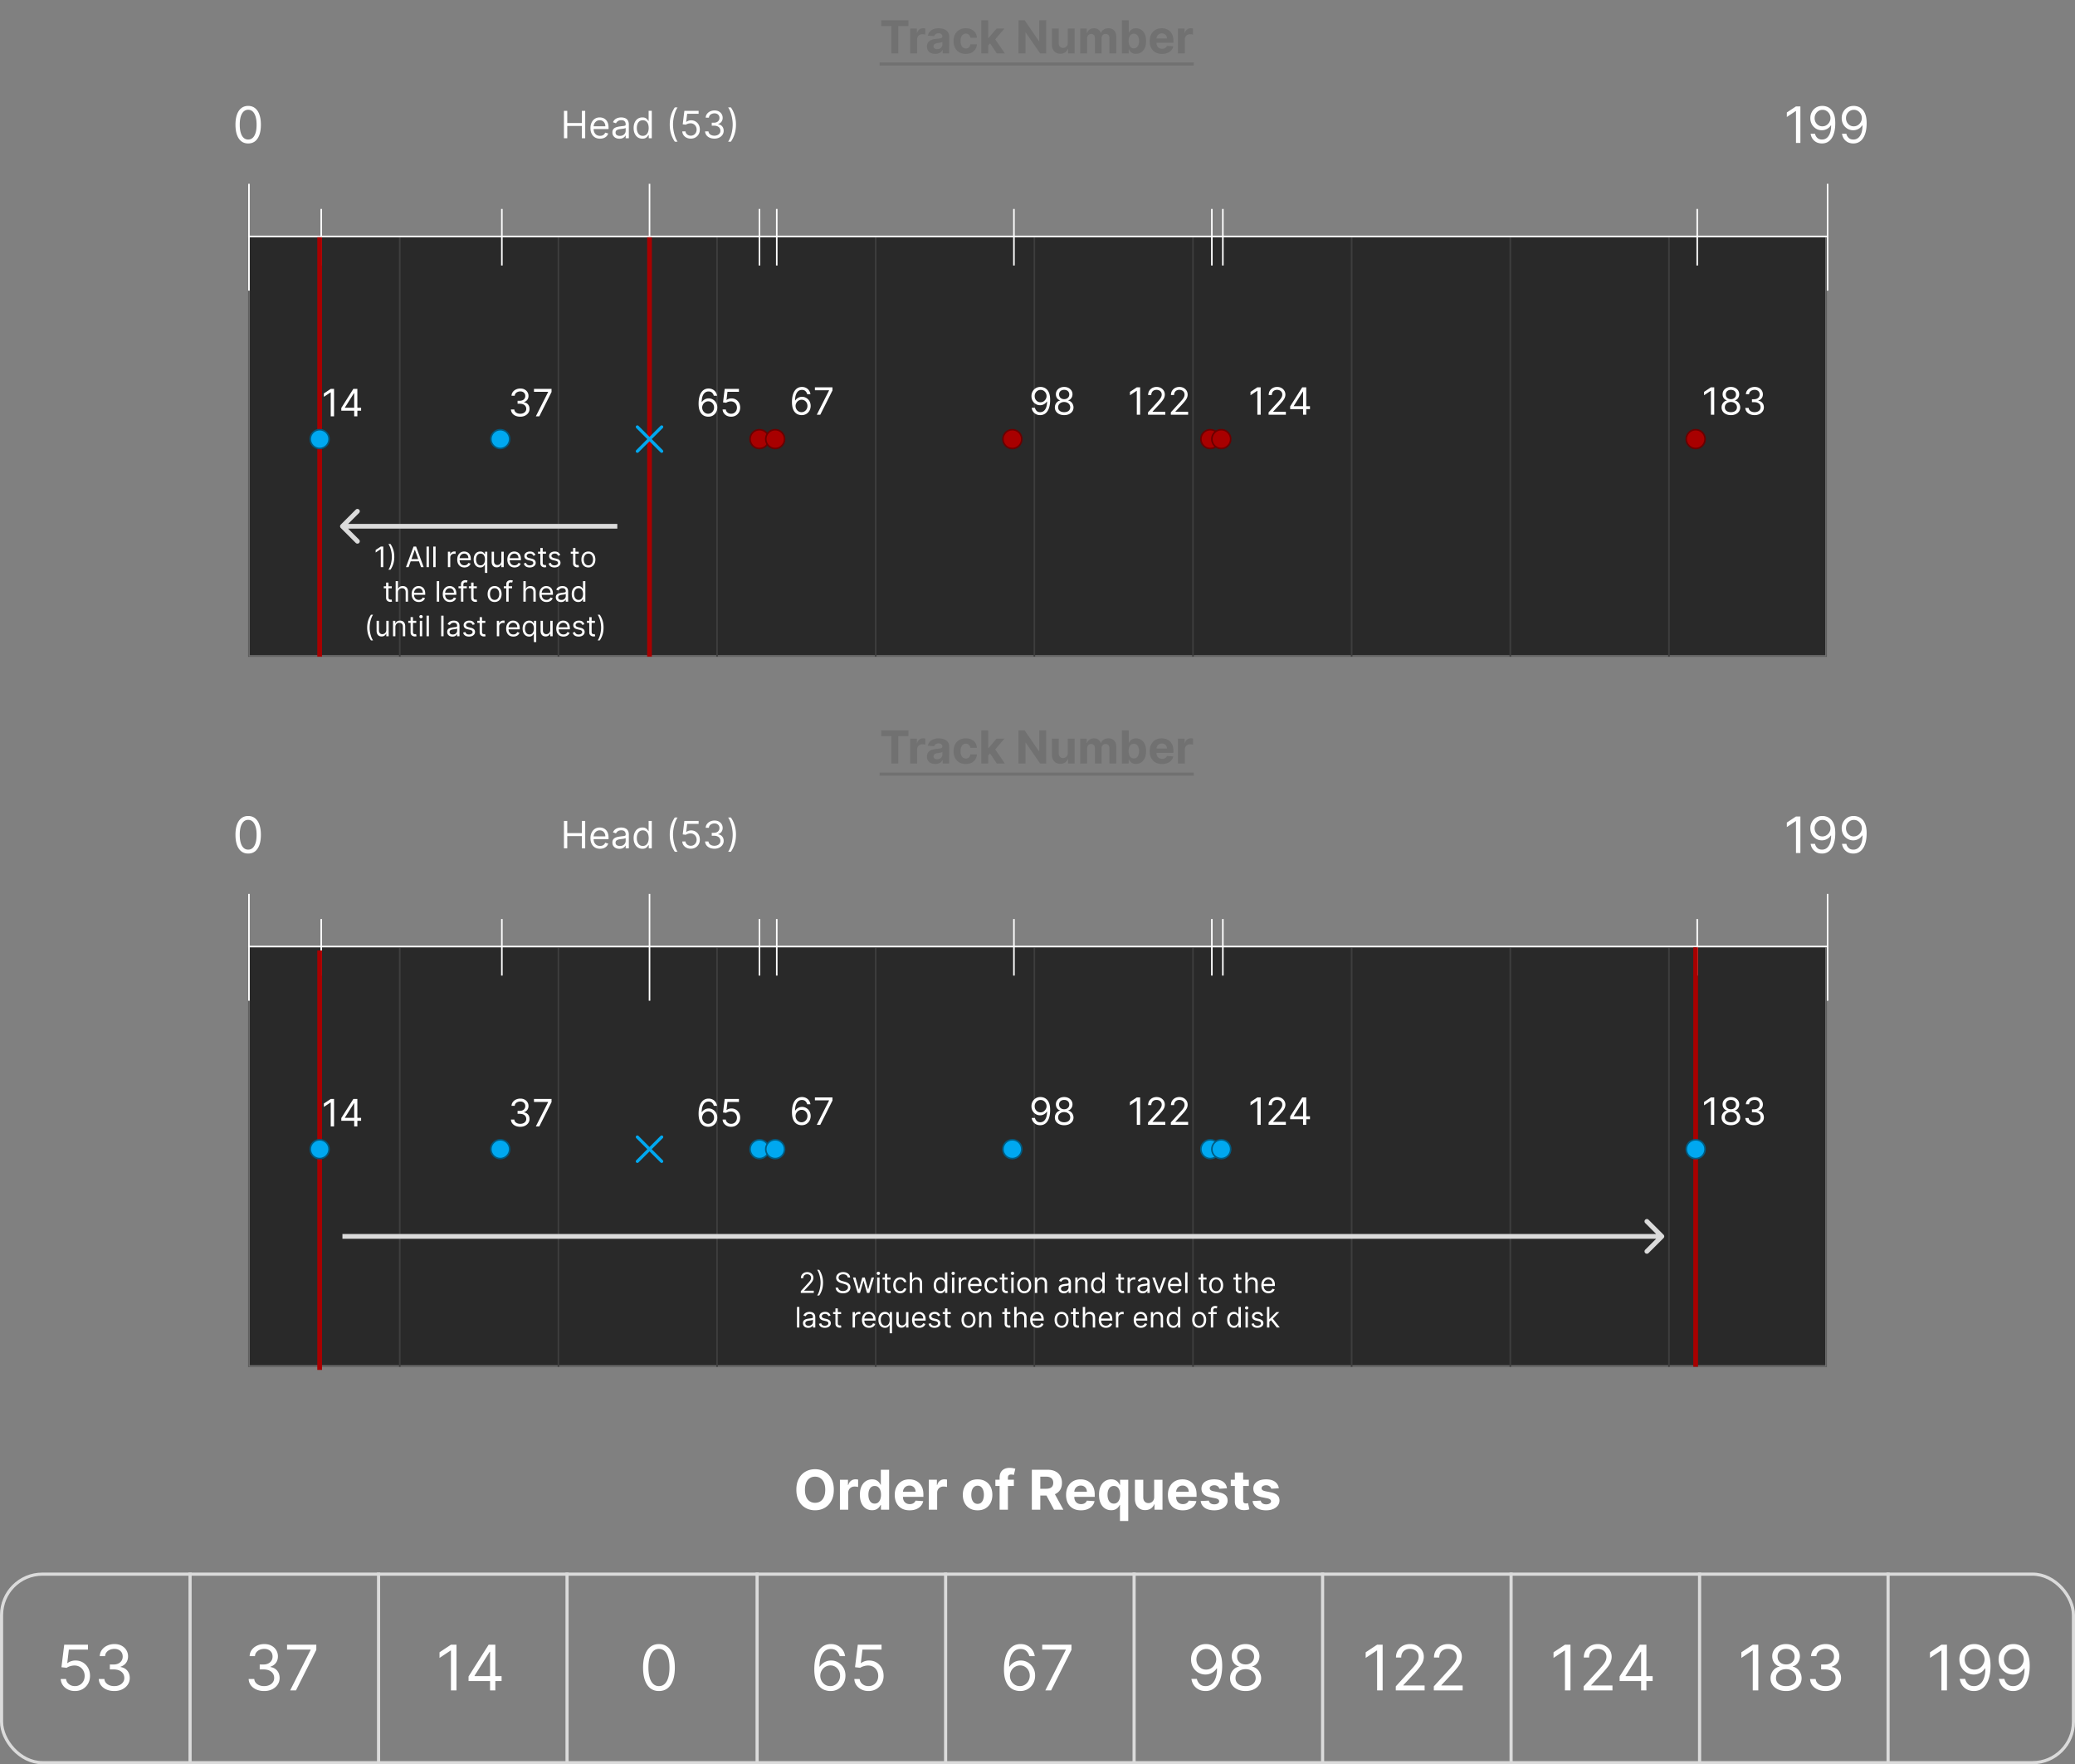 <svg xmlns="http://www.w3.org/2000/svg" width="1321" height="1123" fill="none" viewBox="0 0 1321 1123"><rect x="0" y="0" width="1321" height="1123" fill="#808080" stroke="none"/><mask id="a" fill="#fff"><path d="M158 151h1005v267H158z"/></mask><path fill="#292929" d="M158 151h1005v267H158z"/><path fill="#717171" d="M1163 418v1h1v-1zm-1005 0h-1v1h1zm1005-267h-1v267h2V151zm0 267v-1H158v2h1005zm-1005 0h1V151h-2v267z" mask="url(#a)"/><mask id="b" fill="#fff"><path d="M158 603h1005v267H158z"/></mask><path fill="#292929" d="M158 603h1005v267H158z"/><path fill="#717171" d="M1163 870v1h1v-1zm-1005 0h-1v1h1zm1005-267h-1v267h2V603zm0 267v-1H158v2h1005zm-1005 0h1V603h-2v267z" mask="url(#b)"/><path stroke="#3e3e3e" d="M254.5 151v267M254.5 603v267M355.5 151v267M355.5 603v267M456.5 151v267M456.5 603v267M557.5 151v267M557.5 603v267M658.5 151v267M658.5 603v267M759.5 151v267M759.5 603v267M860.5 151v267M860.5 603v267M961.5 151v267M961.5 603v267M1062.5 151v267M1062.5 603v267"/><path fill="#fff" d="M158 91.318q-2.568 0-4.375-1.397-1.807-1.41-2.761-4.08-.955-2.682-.955-6.477 0-3.773.955-6.443.966-2.682 2.772-4.092 1.818-1.42 4.364-1.42t4.352 1.42q1.819 1.41 2.773 4.092.966 2.67.966 6.443 0 3.795-.955 6.477-.954 2.67-2.761 4.08-1.807 1.397-4.375 1.397m0-2.5q2.545 0 3.955-2.454 1.409-2.455 1.409-7 0-3.023-.648-5.148-.636-2.125-1.841-3.239-1.193-1.113-2.875-1.113-2.523 0-3.943 2.488-1.42 2.478-1.421 7.012 0 3.023.637 5.136.636 2.114 1.829 3.216 1.205 1.102 2.898 1.102M158 543.318q-2.568 0-4.375-1.398-1.807-1.409-2.761-4.079-.955-2.682-.955-6.477 0-3.773.955-6.444.966-2.681 2.772-4.09 1.818-1.42 4.364-1.421 2.546 0 4.352 1.421 1.819 1.409 2.773 4.09.966 2.67.966 6.444 0 3.795-.955 6.477-.954 2.67-2.761 4.079-1.807 1.398-4.375 1.398m0-2.5q2.545 0 3.955-2.454 1.409-2.455 1.409-7 0-3.023-.648-5.148-.636-2.125-1.841-3.239-1.193-1.113-2.875-1.113-2.523 0-3.943 2.488-1.42 2.478-1.421 7.012 0 3.023.637 5.136.636 2.113 1.829 3.216 1.205 1.102 2.898 1.102M359.02 88V70.546h2.114v7.772h9.306v-7.772h2.114V88h-2.114v-7.807h-9.306V88zm22.981.273q-1.892 0-3.264-.835-1.364-.844-2.105-2.353-.733-1.516-.733-3.528t.733-3.546q.741-1.543 2.063-2.403 1.329-.87 3.102-.87 1.023 0 2.02.341t1.815 1.109q.819.758 1.304 2.01.486 1.254.486 3.086v.852h-10.091v-1.738h8.045q0-1.109-.443-1.977a3.34 3.34 0 0 0-1.244-1.373q-.801-.502-1.892-.502-1.201 0-2.08.596a3.93 3.93 0 0 0-1.338 1.534 4.5 4.5 0 0 0-.468 2.028v1.16q0 1.482.511 2.514.52 1.022 1.44 1.56.921.528 2.139.528.793 0 1.432-.222a3.1 3.1 0 0 0 1.117-.681q.469-.46.724-1.142l1.943.545a4.3 4.3 0 0 1-1.031 1.739 5 5 0 0 1-1.79 1.159q-1.065.409-2.395.409m12.333.034q-1.245 0-2.259-.469a3.9 3.9 0 0 1-1.611-1.372q-.596-.904-.596-2.182 0-1.125.443-1.824.443-.706 1.185-1.108a6.2 6.2 0 0 1 1.636-.596 20 20 0 0 1 1.815-.324 82 82 0 0 1 1.935-.23q.75-.085 1.091-.281.35-.197.349-.682v-.069q0-1.26-.69-1.96-.681-.699-2.071-.699-1.44 0-2.258.631-.818.63-1.151 1.347l-1.909-.682q.511-1.194 1.364-1.858a5.1 5.1 0 0 1 1.875-.938 7.8 7.8 0 0 1 2.011-.272q.63 0 1.449.153a4.6 4.6 0 0 1 1.594.605q.776.46 1.286 1.39.512.928.512 2.488V88h-2.012v-1.773h-.102q-.204.426-.682.912-.477.486-1.27.827-.792.34-1.934.34m.307-1.807q1.193 0 2.011-.469.827-.468 1.244-1.21a3.1 3.1 0 0 0 .426-1.56v-1.84q-.127.153-.562.28-.426.12-.989.214-.554.086-1.082.153-.52.06-.844.103a7.7 7.7 0 0 0-1.466.332q-.673.222-1.091.673-.409.444-.409 1.21 0 1.05.776 1.586.784.528 1.986.528m14.307 1.773q-1.636 0-2.889-.827-1.253-.835-1.96-2.352-.708-1.526-.708-3.605 0-2.062.708-3.58.707-1.517 1.968-2.344 1.262-.826 2.915-.826 1.28 0 2.02.426.75.417 1.142.954.401.529.622.87h.171v-6.443h2.011V88h-1.943v-2.011h-.239q-.221.358-.63.903-.41.537-1.168.963-.759.418-2.02.418m.273-1.807q1.21 0 2.045-.63.835-.64 1.27-1.765.435-1.134.435-2.617 0-1.465-.426-2.565-.426-1.107-1.262-1.721-.835-.623-2.062-.623-1.279 0-2.131.657-.844.647-1.27 1.764-.417 1.108-.417 2.489 0 1.397.426 2.54.435 1.132 1.278 1.806.852.665 2.114.665m17.156-7.193q0-3.221.835-5.924a18.5 18.5 0 0 1 2.404-4.985h1.772q-.613.843-1.15 2.08a20 20 0 0 0-.929 2.7 26 26 0 0 0-.631 3.035 22 22 0 0 0-.221 3.094q0 2.028.392 4.116a23.6 23.6 0 0 0 1.057 3.878q.665 1.79 1.482 2.915h-1.772a18.5 18.5 0 0 1-2.404-4.978q-.834-2.709-.835-5.931m13.4 8.966q-1.5 0-2.702-.597a5 5 0 0 1-1.926-1.636 4.45 4.45 0 0 1-.792-2.37h2.045q.12 1.186 1.074 1.96.963.768 2.301.768 1.074 0 1.909-.503a3.54 3.54 0 0 0 1.321-1.38q.486-.888.486-2.004 0-1.141-.503-2.037a3.7 3.7 0 0 0-1.364-1.423q-.869-.52-1.985-.528a5.5 5.5 0 0 0-1.645.247q-.845.248-1.389.639l-1.978-.239 1.057-8.59h9.068v1.874h-7.295l-.614 5.148h.102q.537-.426 1.347-.707a5.1 5.1 0 0 1 1.688-.282q1.602 0 2.855.768a5.35 5.35 0 0 1 1.977 2.08q.724 1.32.724 3.016 0 1.67-.75 2.983a5.5 5.5 0 0 1-2.045 2.063q-1.304.75-2.966.75m15.045 0q-1.687 0-3.009-.58-1.312-.58-2.088-1.61-.767-1.04-.835-2.413h2.148q.067.844.579 1.458.512.605 1.338.937a4.9 4.9 0 0 0 1.833.333q1.125 0 1.994-.392.87-.393 1.364-1.091.494-.699.494-1.62 0-.963-.477-1.696-.478-.74-1.398-1.159-.921-.417-2.25-.417h-1.398v-1.875h1.398q1.04 0 1.824-.375.792-.376 1.236-1.057.451-.682.451-1.603 0-.886-.392-1.542a2.68 2.68 0 0 0-1.108-1.023q-.707-.366-1.67-.366-.903 0-1.705.332-.792.324-1.295.946-.502.614-.546 1.483h-2.045q.051-1.373.827-2.403a5.2 5.2 0 0 1 2.028-1.62q1.261-.58 2.77-.58 1.62 0 2.778.657 1.16.648 1.782 1.713.621 1.065.622 2.301 0 1.474-.776 2.514-.767 1.041-2.088 1.44v.137q1.653.273 2.582 1.406.93 1.126.929 2.787 0 1.425-.775 2.557-.766 1.125-2.097 1.773t-3.025.648m13.713-8.966q0 3.222-.844 5.932a18.3 18.3 0 0 1-2.395 4.977h-1.773q.615-.844 1.142-2.08.537-1.227.938-2.693.4-1.474.622-3.043.23-1.576.23-3.093 0-2.028-.392-4.117a23.6 23.6 0 0 0-1.057-3.878q-.664-1.79-1.483-2.914h1.773a18.3 18.3 0 0 1 2.395 4.985q.844 2.702.844 5.924M359.02 540v-17.455h2.114v7.773h9.306v-7.773h2.114V540h-2.114v-7.807h-9.306V540zm22.981.273q-1.892 0-3.264-.835-1.364-.844-2.105-2.353-.733-1.516-.733-3.528t.733-3.546q.741-1.542 2.063-2.403 1.329-.87 3.102-.869 1.023 0 2.02.341.998.34 1.815 1.108.819.758 1.304 2.011.486 1.252.486 3.085v.852h-10.091v-1.738h8.045q0-1.108-.443-1.978a3.35 3.35 0 0 0-1.244-1.372q-.801-.503-1.892-.503-1.201 0-2.08.597a3.93 3.93 0 0 0-1.338 1.534 4.5 4.5 0 0 0-.468 2.029v1.159q0 1.482.511 2.514.52 1.023 1.44 1.56.921.528 2.139.528.793 0 1.432-.222.648-.23 1.117-.682.469-.46.724-1.142l1.943.546a4.3 4.3 0 0 1-1.031 1.739 5 5 0 0 1-1.79 1.159q-1.065.409-2.395.409m12.333.034q-1.245 0-2.259-.469a3.9 3.9 0 0 1-1.611-1.372q-.596-.904-.596-2.182 0-1.125.443-1.824.443-.707 1.185-1.108a6.2 6.2 0 0 1 1.636-.596 20 20 0 0 1 1.815-.324 83 83 0 0 1 1.935-.23q.75-.085 1.091-.282.35-.196.349-.681v-.069q0-1.26-.69-1.96-.681-.699-2.071-.699-1.44 0-2.258.631-.818.63-1.151 1.347l-1.909-.682q.511-1.194 1.364-1.858a5.1 5.1 0 0 1 1.875-.938 7.8 7.8 0 0 1 2.011-.272 8 8 0 0 1 1.449.153 4.7 4.7 0 0 1 1.594.605q.776.46 1.286 1.389.512.93.512 2.489V540h-2.012v-1.773h-.102q-.204.426-.682.912-.477.486-1.27.827-.792.34-1.934.341m.307-1.807q1.193 0 2.011-.469.827-.469 1.244-1.21a3.1 3.1 0 0 0 .426-1.56v-1.841q-.127.154-.562.282a10 10 0 0 1-.989.213q-.554.085-1.082.153-.52.06-.844.102a7.7 7.7 0 0 0-1.466.333q-.673.222-1.091.673-.409.444-.409 1.21 0 1.049.776 1.586.784.528 1.986.528m14.307 1.773q-1.636 0-2.889-.827-1.253-.836-1.96-2.352-.708-1.526-.708-3.605 0-2.063.708-3.58.707-1.517 1.968-2.344 1.262-.826 2.915-.826 1.28 0 2.02.426.75.417 1.142.954.401.529.622.87h.171v-6.444h2.011V540h-1.943v-2.011h-.239q-.221.357-.63.903-.41.537-1.168.963-.759.418-2.02.418m.273-1.807q1.21 0 2.045-.631.835-.639 1.27-1.764.435-1.134.435-2.616 0-1.467-.426-2.566-.426-1.107-1.262-1.721-.835-.623-2.062-.623-1.279 0-2.131.657-.844.648-1.27 1.764-.417 1.108-.417 2.489 0 1.397.426 2.539.435 1.134 1.278 1.807.852.665 2.114.665m17.156-7.193q0-3.221.835-5.924a18.5 18.5 0 0 1 2.404-4.985h1.772q-.613.843-1.15 2.079a20 20 0 0 0-.929 2.702 26 26 0 0 0-.631 3.034 22 22 0 0 0-.221 3.094q0 2.028.392 4.116a23.6 23.6 0 0 0 1.057 3.878q.665 1.79 1.482 2.915h-1.772a18.5 18.5 0 0 1-2.404-4.977q-.834-2.711-.835-5.932m13.4 8.966q-1.5 0-2.702-.597a5 5 0 0 1-1.926-1.636 4.46 4.46 0 0 1-.792-2.37h2.045q.12 1.185 1.074 1.961.963.767 2.301.767 1.074 0 1.909-.503a3.55 3.55 0 0 0 1.321-1.381q.486-.886.486-2.003 0-1.141-.503-2.037a3.7 3.7 0 0 0-1.364-1.423q-.869-.52-1.985-.528a5.4 5.4 0 0 0-1.645.247q-.845.248-1.389.639l-1.978-.239 1.057-8.591h9.068v1.875h-7.295l-.614 5.148h.102q.537-.426 1.347-.707a5.1 5.1 0 0 1 1.688-.281q1.602 0 2.855.767a5.35 5.35 0 0 1 1.977 2.079q.724 1.321.724 3.017 0 1.67-.75 2.983a5.5 5.5 0 0 1-2.045 2.063q-1.304.75-2.966.75m15.045 0q-1.687 0-3.009-.58-1.312-.579-2.088-1.611-.767-1.04-.835-2.412h2.148q.067.844.579 1.458.512.605 1.338.937a4.9 4.9 0 0 0 1.833.333q1.125 0 1.994-.392.87-.392 1.364-1.091t.494-1.62q0-.963-.477-1.696-.478-.74-1.398-1.159-.921-.417-2.25-.417h-1.398v-1.875h1.398q1.04 0 1.824-.375a2.94 2.94 0 0 0 1.236-1.057q.451-.683.451-1.602 0-.887-.392-1.543a2.7 2.7 0 0 0-1.108-1.023q-.707-.366-1.67-.366-.903 0-1.705.332-.792.324-1.295.946-.502.614-.546 1.483h-2.045q.051-1.373.827-2.403.776-1.04 2.028-1.62 1.261-.579 2.77-.579 1.62 0 2.778.656 1.16.648 1.782 1.713a4.5 4.5 0 0 1 .622 2.301q0 1.474-.776 2.514-.767 1.04-2.088 1.441v.136q1.653.273 2.582 1.406.93 1.125.929 2.787 0 1.423-.775 2.557-.766 1.125-2.097 1.773t-3.025.648m13.713-8.966q0 3.221-.844 5.932a18.3 18.3 0 0 1-2.395 4.977h-1.773q.615-.844 1.142-2.08.537-1.227.938-2.693a25 25 0 0 0 .622-3.043q.23-1.577.23-3.093 0-2.03-.392-4.117a23.6 23.6 0 0 0-1.057-3.878q-.664-1.79-1.483-2.914h1.773a18.3 18.3 0 0 1 2.395 4.985q.844 2.702.844 5.924M1146.18 67.727V91h-2.81V70.682h-.14l-5.68 3.772v-2.863l5.82-3.864zm14.11-.318c.95.008 1.91.19 2.86.545q1.44.535 2.61 1.773c.79.819 1.42 1.936 1.9 3.352q.72 2.126.72 5.33c0 2.068-.2 3.905-.59 5.511q-.585 2.398-1.68 4.046c-.73 1.098-1.62 1.932-2.66 2.5s-2.22.852-3.53.852c-1.3 0-2.46-.257-3.49-.772a6.96 6.96 0 0 1-2.5-2.171q-.96-1.398-1.23-3.239h2.77c.25 1.069.74 1.951 1.49 2.648.75.69 1.74 1.034 2.96 1.034 1.8 0 3.22-.784 4.25-2.352 1.05-1.568 1.57-3.784 1.57-6.648h-.18a7.1 7.1 0 0 1-1.51 1.648c-.59.462-1.23.818-1.94 1.068-.72.25-1.47.375-2.28.375-1.33 0-2.55-.33-3.67-.989a7.6 7.6 0 0 1-2.66-2.738q-.99-1.75-.99-4 0-2.136.96-3.91a7.34 7.34 0 0 1 2.7-2.84c1.17-.705 2.54-1.046 4.12-1.023m0 2.5q-1.44 0-2.58.716a5.16 5.16 0 0 0-1.81 1.91q-.66 1.191-.66 2.647c0 .97.21 1.852.64 2.647a5.1 5.1 0 0 0 1.76 1.887c.75.462 1.6.693 2.56.693q1.08 0 2.01-.42a5.2 5.2 0 0 0 1.62-1.17c.47-.5.84-1.065 1.1-1.694.27-.636.4-1.3.4-1.989a5.2 5.2 0 0 0-.66-2.556 5.25 5.25 0 0 0-1.79-1.932c-.76-.493-1.62-.739-2.59-.739m19.97-2.5c.95.008 1.9.19 2.86.545.95.357 1.83.948 2.61 1.773.79.819 1.42 1.936 1.9 3.352q.72 2.126.72 5.33c0 2.068-.2 3.905-.59 5.511-.39 1.599-.95 2.947-1.69 4.046-.72 1.098-1.61 1.932-2.66 2.5-1.03.568-2.21.852-3.52.852-1.3 0-2.46-.257-3.49-.772a6.9 6.9 0 0 1-2.5-2.171c-.64-.932-1.05-2.011-1.24-3.239h2.78c.25 1.069.74 1.951 1.49 2.648.75.69 1.73 1.034 2.96 1.034 1.8 0 3.21-.784 4.25-2.352 1.05-1.568 1.57-3.784 1.57-6.648h-.18a7.3 7.3 0 0 1-1.51 1.648c-.59.462-1.23.818-1.95 1.068a6.8 6.8 0 0 1-2.27.375c-1.33 0-2.56-.33-3.67-.989-1.11-.666-1.99-1.58-2.66-2.738q-.99-1.75-.99-4 0-2.136.96-3.91a7.34 7.34 0 0 1 2.7-2.84c1.17-.705 2.54-1.046 4.12-1.023m0 2.5q-1.44 0-2.58.716a5.16 5.16 0 0 0-1.81 1.91q-.66 1.191-.66 2.647c0 .97.21 1.852.64 2.647a5.1 5.1 0 0 0 1.76 1.887q1.125.693 2.55.693c.72 0 1.39-.14 2.02-.42a5.2 5.2 0 0 0 1.62-1.17c.47-.5.84-1.065 1.1-1.694.27-.636.4-1.3.4-1.989a5.2 5.2 0 0 0-.66-2.556 5.25 5.25 0 0 0-1.79-1.932c-.76-.493-1.62-.739-2.59-.739M1146.18 519.727V543h-2.81v-20.318h-.14l-5.68 3.773v-2.864l5.82-3.864zm14.11-.318c.95.008 1.91.189 2.86.546q1.44.534 2.61 1.772c.79.818 1.42 1.936 1.9 3.353q.72 2.125.72 5.329c0 2.068-.2 3.905-.59 5.511q-.585 2.398-1.68 4.046c-.73 1.098-1.62 1.932-2.66 2.5s-2.22.852-3.53.852c-1.3 0-2.46-.257-3.49-.773a6.95 6.95 0 0 1-2.5-2.17q-.96-1.398-1.23-3.239h2.77c.25 1.069.74 1.951 1.49 2.648.75.689 1.74 1.034 2.96 1.034 1.8 0 3.22-.784 4.25-2.352 1.05-1.568 1.57-3.784 1.57-6.648h-.18a7.1 7.1 0 0 1-1.51 1.648c-.59.462-1.23.818-1.94 1.068-.72.25-1.47.375-2.28.375a7.1 7.1 0 0 1-3.67-.989 7.6 7.6 0 0 1-2.66-2.738q-.99-1.75-.99-4 0-2.136.96-3.909a7.33 7.33 0 0 1 2.7-2.841c1.17-.705 2.54-1.046 4.12-1.023m0 2.5q-1.44 0-2.58.716a5.17 5.17 0 0 0-1.81 1.909q-.66 1.193-.66 2.648c0 .97.21 1.852.64 2.648a5.1 5.1 0 0 0 1.76 1.886c.75.462 1.6.693 2.56.693q1.08 0 2.01-.42a5.2 5.2 0 0 0 1.62-1.171c.47-.5.84-1.064 1.1-1.693.27-.636.4-1.299.4-1.989q0-1.363-.66-2.556a5.24 5.24 0 0 0-1.79-1.932c-.76-.493-1.62-.739-2.59-.739m19.97-2.5c.95.008 1.9.189 2.86.546.95.356 1.83.947 2.61 1.772.79.818 1.42 1.936 1.9 3.353q.72 2.125.72 5.329c0 2.068-.2 3.905-.59 5.511-.39 1.599-.95 2.947-1.69 4.046-.72 1.098-1.61 1.932-2.66 2.5-1.03.568-2.21.852-3.52.852-1.3 0-2.46-.257-3.49-.773a6.9 6.9 0 0 1-2.5-2.17c-.64-.932-1.05-2.011-1.24-3.239h2.78c.25 1.069.74 1.951 1.49 2.648.75.689 1.73 1.034 2.96 1.034 1.8 0 3.21-.784 4.25-2.352 1.05-1.568 1.57-3.784 1.57-6.648h-.18a7.3 7.3 0 0 1-1.51 1.648 6.7 6.7 0 0 1-1.95 1.068 6.8 6.8 0 0 1-2.27.375c-1.33 0-2.56-.329-3.67-.989-1.11-.666-1.99-1.579-2.66-2.738q-.99-1.75-.99-4 0-2.136.96-3.909a7.33 7.33 0 0 1 2.7-2.841c1.17-.705 2.54-1.046 4.12-1.023m0 2.5q-1.44 0-2.58.716a5.17 5.17 0 0 0-1.81 1.909q-.66 1.193-.66 2.648c0 .97.21 1.852.64 2.648a5.1 5.1 0 0 0 1.76 1.886q1.125.693 2.55.693c.72 0 1.39-.14 2.02-.42a5.2 5.2 0 0 0 1.62-1.171c.47-.5.84-1.064 1.1-1.693.27-.636.4-1.299.4-1.989q0-1.363-.66-2.556a5.24 5.24 0 0 0-1.79-1.932c-.76-.493-1.62-.739-2.59-.739"/><path stroke="#fff" d="M158 150.5h1005M158 602.5h1005M158.5 117v68M158.5 569v68M204.5 133v36M204.5 585v36M319.5 133v36M319.5 585v36M483.5 133v36M483.5 585v36M494.5 133v36M494.5 585v36M413.5 117v68M413.5 569v68M645.5 133v36M645.5 585v36M771.5 133v36M771.5 585v36M778.5 133v36M778.5 585v36M1080.5 133v36M1080.5 585v36M1163.5 117v68M1163.5 569v68"/><path fill="#717171" d="M561.017 16.586v-3.677h17.321v3.677h-6.457V34h-4.407V16.586zM579.466 34V18.182h4.253v2.76h.165q.432-1.473 1.452-2.225 1.02-.762 2.348-.762.33 0 .711.041.381.042.669.114v3.893a6 6 0 0 0-.855-.165 8 8 0 0 0-.999-.072q-.968 0-1.73.422a3.1 3.1 0 0 0-1.194 1.153q-.433.742-.433 1.71V34zm15.924.299q-1.514 0-2.698-.526a4.34 4.34 0 0 1-1.875-1.575q-.68-1.05-.679-2.616 0-1.319.484-2.214a3.9 3.9 0 0 1 1.318-1.442 6.4 6.4 0 0 1 1.895-.824 14.4 14.4 0 0 1 2.245-.391q1.38-.144 2.224-.268.845-.135 1.226-.391.381-.258.381-.762v-.062q0-.978-.618-1.514-.608-.535-1.73-.535-1.185 0-1.885.525-.7.515-.927 1.297l-4.057-.33q.309-1.44 1.215-2.491.906-1.061 2.338-1.627 1.442-.577 3.336-.577 1.318 0 2.523.309a6.6 6.6 0 0 1 2.153.957 4.66 4.66 0 0 1 1.493 1.669q.546 1.01.546 2.42V34h-4.161v-2.193h-.123a4.5 4.5 0 0 1-1.02 1.307q-.638.556-1.534.876-.897.309-2.07.309m1.256-3.028q.968 0 1.71-.381.741-.391 1.163-1.05.423-.66.423-1.494v-1.678q-.206.133-.567.247-.35.103-.793.195-.442.083-.885.155l-.804.113a5.4 5.4 0 0 0-1.349.36q-.576.248-.896.67-.32.412-.319 1.03 0 .896.649 1.37.658.463 1.668.463m18.202 3.038q-2.43 0-4.181-1.03a6.96 6.96 0 0 1-2.677-2.883q-.927-1.845-.927-4.243 0-2.43.937-4.264a6.97 6.97 0 0 1 2.688-2.873q1.74-1.04 4.14-1.04 2.07 0 3.625.752 1.555.75 2.461 2.11t.999 3.193h-4.14q-.175-1.184-.927-1.905-.741-.73-1.946-.731-1.02 0-1.782.556-.751.546-1.174 1.596t-.422 2.544q0 1.514.412 2.575.422 1.06 1.184 1.616t1.782.556q.752 0 1.349-.309.608-.309.999-.895.402-.598.525-1.432h4.14q-.103 1.813-.989 3.192-.875 1.37-2.42 2.143t-3.656.772m13.849-4.86.01-5.263h.639l5.067-6.004h5.035l-6.807 7.95h-1.04zM624.722 34V12.91h4.387V34zm9.886 0-4.655-6.89 2.925-3.1 6.869 9.99zm31.428-21.09V34h-3.851l-9.176-13.274h-.155V34h-4.459V12.91h3.913l9.104 13.263h.186V12.91zm13.746 14.355v-9.083h4.387V34h-4.212v-2.873h-.165a4.67 4.67 0 0 1-1.782 2.235q-1.235.844-3.017.844-1.586 0-2.791-.72-1.205-.722-1.884-2.05-.67-1.33-.68-3.182V18.182h4.387v9.289q.01 1.401.752 2.214.741.814 1.987.814.793 0 1.483-.36.69-.372 1.113-1.092.432-.721.422-1.782M687.678 34V18.182h4.181v2.79h.185q.495-1.389 1.648-2.193 1.153-.803 2.76-.803 1.627 0 2.77.813 1.143.804 1.524 2.184h.165q.485-1.36 1.751-2.173 1.277-.825 3.017-.824 2.215 0 3.594 1.41 1.39 1.401 1.391 3.976V34h-4.377v-9.773q0-1.319-.7-1.977-.7-.66-1.751-.66-1.195 0-1.864.763-.669.75-.669 1.987V34h-4.254v-9.866q0-1.163-.669-1.854-.66-.69-1.74-.69a2.4 2.4 0 0 0-1.319.371q-.577.36-.916 1.02-.34.648-.34 1.524V34zm26.534 0V12.91h4.387v7.929h.133a5.8 5.8 0 0 1 .835-1.298q.555-.67 1.441-1.112.897-.453 2.225-.453 1.73 0 3.192.906 1.462.895 2.338 2.709.876 1.802.875 4.52 0 2.648-.854 4.47-.845 1.812-2.307 2.75-1.452.926-3.254.926-1.278 0-2.173-.422-.887-.422-1.452-1.06a5.4 5.4 0 0 1-.866-1.308h-.195V34zm4.294-7.91q0 1.412.391 2.462.392 1.05 1.133 1.638.741.576 1.802.576 1.07 0 1.813-.587.741-.597 1.122-1.647.392-1.06.392-2.441 0-1.37-.381-2.41t-1.123-1.627q-.741-.587-1.823-.587-1.071 0-1.812.566-.732.567-1.123 1.607t-.391 2.45m21.268 8.219q-2.44 0-4.201-.989a6.77 6.77 0 0 1-2.698-2.821q-.948-1.834-.948-4.336 0-2.44.948-4.284.947-1.844 2.667-2.873 1.73-1.03 4.057-1.03 1.565 0 2.915.505 1.36.494 2.368 1.493 1.02.999 1.586 2.512.567 1.504.567 3.523v1.204h-13.357v-2.718h9.227q0-.948-.412-1.679a2.94 2.94 0 0 0-1.143-1.143q-.72-.422-1.679-.422-.998 0-1.771.463-.762.453-1.194 1.226a3.46 3.46 0 0 0-.443 1.699v2.585q0 1.173.432 2.029.443.855 1.246 1.318.804.463 1.906.463.73 0 1.338-.206a2.8 2.8 0 0 0 1.04-.618 2.7 2.7 0 0 0 .66-1.009l4.057.268a5.54 5.54 0 0 1-1.267 2.554q-.946 1.08-2.451 1.689-1.493.597-3.45.597M749.898 34V18.182h4.253v2.76h.165q.432-1.473 1.452-2.225 1.019-.762 2.348-.762.329 0 .71.041.38.042.67.114v3.893a6 6 0 0 0-.855-.165 8 8 0 0 0-.999-.072q-.968 0-1.73.422a3.1 3.1 0 0 0-1.195 1.153q-.432.742-.432 1.71V34zM559.987 39.767H760v1.977H559.987zM561.017 468.586v-3.677h17.321v3.677h-6.457V486h-4.407v-17.414zM579.466 486v-15.818h4.253v2.76h.165q.432-1.473 1.452-2.225 1.02-.762 2.348-.762.33 0 .711.041.381.042.669.114v3.892a6 6 0 0 0-.855-.164 8 8 0 0 0-.999-.072q-.968 0-1.73.422a3.1 3.1 0 0 0-1.194 1.153q-.433.742-.433 1.71V486zm15.924.299q-1.514 0-2.698-.526a4.34 4.34 0 0 1-1.875-1.575q-.68-1.05-.679-2.616 0-1.318.484-2.214a3.9 3.9 0 0 1 1.318-1.442 6.4 6.4 0 0 1 1.895-.824 14.4 14.4 0 0 1 2.245-.391 55 55 0 0 0 2.224-.268q.845-.134 1.226-.391.381-.258.381-.762v-.062q0-.978-.618-1.514-.608-.535-1.73-.535-1.185 0-1.885.525a2.4 2.4 0 0 0-.927 1.297l-4.057-.329q.309-1.442 1.215-2.492.906-1.061 2.338-1.627 1.442-.577 3.336-.577 1.318 0 2.523.309a6.6 6.6 0 0 1 2.153.958 4.65 4.65 0 0 1 1.493 1.668q.546 1.009.546 2.42V486h-4.161v-2.194h-.123a4.4 4.4 0 0 1-1.02 1.308 4.7 4.7 0 0 1-1.534.876q-.897.309-2.07.309m1.256-3.028q.968 0 1.71-.381a3 3 0 0 0 1.163-1.051q.423-.659.423-1.493v-1.678a2.4 2.4 0 0 1-.567.247q-.35.103-.793.195-.442.083-.885.155l-.804.113a5.4 5.4 0 0 0-1.349.361q-.576.247-.896.669-.32.412-.319 1.03 0 .896.649 1.37.658.463 1.668.463m18.202 3.038q-2.43 0-4.181-1.03a6.96 6.96 0 0 1-2.677-2.883q-.927-1.844-.927-4.243 0-2.431.937-4.264a6.97 6.97 0 0 1 2.688-2.873q1.74-1.04 4.14-1.04 2.07 0 3.625.752t2.461 2.111.999 3.192h-4.14q-.175-1.183-.927-1.905-.741-.73-1.946-.731-1.02 0-1.782.556-.751.546-1.174 1.596t-.422 2.544q0 1.514.412 2.574.422 1.062 1.184 1.617.762.556 1.782.556.752 0 1.349-.309a2.6 2.6 0 0 0 .999-.895q.402-.598.525-1.432h4.14q-.103 1.813-.989 3.193-.875 1.37-2.42 2.142t-3.656.772m13.849-4.861.01-5.262h.639l5.067-6.004h5.035l-6.807 7.95h-1.04zM624.722 486v-21.091h4.387V486zm9.886 0-4.655-6.89 2.925-3.099 6.869 9.989zm31.428-21.091V486h-3.851l-9.176-13.275h-.155V486h-4.459v-21.091h3.913l9.104 13.264h.186v-13.264zm13.746 14.356v-9.083h4.387V486h-4.212v-2.873h-.165a4.67 4.67 0 0 1-1.782 2.235q-1.235.844-3.017.844-1.586 0-2.791-.721t-1.884-2.049q-.67-1.33-.68-3.182v-10.072h4.387v9.289q.01 1.401.752 2.214.741.814 1.987.814.793 0 1.483-.361.69-.37 1.113-1.091.432-.721.422-1.782m7.896 6.735v-15.818h4.181v2.791h.185q.495-1.39 1.648-2.194 1.153-.803 2.76-.803 1.627 0 2.77.813 1.143.804 1.524 2.184h.165q.485-1.36 1.751-2.173 1.277-.825 3.017-.824 2.215 0 3.594 1.411 1.39 1.4 1.391 3.975V486h-4.377v-9.773q0-1.318-.7-1.977-.7-.66-1.751-.659-1.195 0-1.864.762-.669.751-.669 1.987V486h-4.254v-9.866q0-1.163-.669-1.853-.66-.69-1.74-.69a2.4 2.4 0 0 0-1.319.37q-.577.36-.916 1.02-.34.648-.34 1.524V486zm26.534 0v-21.091h4.387v7.93h.133q.29-.638.835-1.298.555-.67 1.441-1.112.897-.453 2.225-.453 1.73 0 3.192.906 1.462.895 2.338 2.709.876 1.802.875 4.521 0 2.646-.854 4.469-.845 1.812-2.307 2.75-1.452.926-3.254.926-1.278 0-2.173-.422-.887-.422-1.452-1.06a5.4 5.4 0 0 1-.866-1.308h-.195V486zm4.294-7.909q0 1.41.391 2.461.392 1.05 1.133 1.638.741.576 1.802.576 1.07 0 1.813-.587.741-.597 1.122-1.647.392-1.062.392-2.441 0-1.37-.381-2.41t-1.123-1.627q-.741-.587-1.823-.587-1.071 0-1.812.566-.732.567-1.123 1.607t-.391 2.451m21.268 8.218q-2.44 0-4.201-.989a6.77 6.77 0 0 1-2.698-2.821q-.948-1.834-.948-4.336 0-2.44.948-4.284.947-1.844 2.667-2.873 1.73-1.03 4.057-1.03 1.565 0 2.915.504 1.36.495 2.368 1.494 1.02.999 1.586 2.513.567 1.503.567 3.522v1.204h-13.357v-2.718h9.227q0-.947-.412-1.679a2.95 2.95 0 0 0-1.143-1.143q-.72-.423-1.679-.422-.998 0-1.771.463a3.25 3.25 0 0 0-1.194 1.226 3.45 3.45 0 0 0-.443 1.699v2.585q0 1.174.432 2.028.443.855 1.246 1.319.804.463 1.906.463.73 0 1.338-.206a2.8 2.8 0 0 0 1.04-.618q.433-.411.66-1.009l4.057.268a5.54 5.54 0 0 1-1.267 2.554q-.946 1.082-2.451 1.689-1.493.597-3.45.597m10.124-.309v-15.818h4.253v2.76h.165q.432-1.473 1.452-2.225 1.019-.762 2.348-.762.329 0 .71.041.38.042.67.114v3.892a6 6 0 0 0-.855-.164 8 8 0 0 0-.999-.072q-.968 0-1.73.422a3.1 3.1 0 0 0-1.195 1.153q-.432.742-.432 1.71V486zM559.987 491.767H760v1.977H559.987z"/><path stroke="#00a8f0" stroke-linecap="round" stroke-linejoin="round" stroke-width="2" d="m421.25 723.75-15.5 15.5M405.75 723.75l15.5 15.5"/><path fill="#fff" d="M662.481 246.307a6.2 6.2 0 0 1 2.148.409q1.073.4 1.96 1.329.886.92 1.423 2.515.537 1.594.537 3.997 0 2.327-.443 4.133-.435 1.799-1.262 3.034-.818 1.236-1.994 1.875-1.167.64-2.642.64-1.466 0-2.616-.58a5.1 5.1 0 0 1-1.875-1.628q-.725-1.048-.929-2.429h2.079q.282 1.202 1.117 1.986.843.776 2.224.776 2.02 0 3.188-1.765 1.176-1.764 1.176-4.985h-.137a5.4 5.4 0 0 1-1.133 1.235 5 5 0 0 1-1.458.802 5.1 5.1 0 0 1-1.704.281 5.3 5.3 0 0 1-2.753-.742 5.6 5.6 0 0 1-1.994-2.054q-.742-1.312-.742-3 0-1.602.716-2.931a5.5 5.5 0 0 1 2.029-2.131q1.312-.793 3.085-.767m0 1.875q-1.074 0-1.935.537a3.86 3.86 0 0 0-1.355 1.432 4.04 4.04 0 0 0-.494 1.985q0 1.092.477 1.986a3.8 3.8 0 0 0 1.321 1.415q.844.52 1.918.52.809 0 1.508-.316a3.9 3.9 0 0 0 1.219-.877q.528-.563.827-1.27.298-.717.298-1.492 0-1.023-.494-1.917a3.9 3.9 0 0 0-1.347-1.449q-.852-.555-1.943-.554m15.01 16.057q-1.755 0-3.102-.623-1.338-.63-2.088-1.73-.75-1.107-.741-2.522a4.64 4.64 0 0 1 .434-2.046 4.46 4.46 0 0 1 1.211-1.577 3.7 3.7 0 0 1 1.73-.809v-.102a3.37 3.37 0 0 1-1.995-1.407q-.74-1.09-.733-2.48-.008-1.33.674-2.378.681-1.049 1.875-1.653 1.202-.605 2.735-.605 1.517 0 2.711.605 1.192.605 1.875 1.653.69 1.049.699 2.378-.009 1.39-.759 2.48-.741 1.083-1.969 1.407v.102a3.6 3.6 0 0 1 1.705.809q.759.631 1.21 1.577a4.7 4.7 0 0 1 .46 2.046q-.008 1.415-.767 2.522-.75 1.1-2.088 1.73-1.33.623-3.077.623m0-1.875q1.185 0 2.046-.384.861-.383 1.329-1.082.47-.7.478-1.637-.009-.988-.512-1.747a3.47 3.47 0 0 0-1.372-1.193q-.86-.435-1.969-.435-1.116 0-1.994.435a3.5 3.5 0 0 0-1.372 1.193q-.494.759-.486 1.747-.008.938.452 1.637.468.699 1.338 1.082t2.062.384m0-8.284q.938 0 1.662-.375.734-.375 1.151-1.049t.426-1.576q-.009-.887-.418-1.543a2.7 2.7 0 0 0-1.133-1.023q-.724-.366-1.688-.366-.98 0-1.713.366-.732.358-1.133 1.023-.4.656-.392 1.543-.008.903.4 1.576.418.674 1.151 1.049t1.687.375M662.481 698.307a6.2 6.2 0 0 1 2.148.409q1.073.4 1.96 1.329.886.92 1.423 2.515.537 1.594.537 3.997 0 2.327-.443 4.133-.435 1.799-1.262 3.034-.818 1.236-1.994 1.875-1.167.64-2.642.64-1.466 0-2.616-.58a5.1 5.1 0 0 1-1.875-1.628q-.725-1.048-.929-2.429h2.079q.282 1.202 1.117 1.986.843.776 2.224.776 2.02 0 3.188-1.765 1.176-1.764 1.176-4.985h-.137a5.4 5.4 0 0 1-1.133 1.235 5 5 0 0 1-1.458.802 5.1 5.1 0 0 1-1.704.281 5.3 5.3 0 0 1-2.753-.742 5.6 5.6 0 0 1-1.994-2.054q-.742-1.312-.742-3 0-1.602.716-2.931a5.5 5.5 0 0 1 2.029-2.131q1.312-.793 3.085-.767m0 1.875q-1.074 0-1.935.537a3.86 3.86 0 0 0-1.355 1.432 4.04 4.04 0 0 0-.494 1.985q0 1.092.477 1.986a3.8 3.8 0 0 0 1.321 1.415q.844.52 1.918.52.809 0 1.508-.316a3.9 3.9 0 0 0 1.219-.877q.528-.563.827-1.27.298-.717.298-1.492 0-1.023-.494-1.917a3.9 3.9 0 0 0-1.347-1.449q-.852-.554-1.943-.554m15.01 16.057q-1.755 0-3.102-.623-1.338-.63-2.088-1.73-.75-1.107-.741-2.522a4.64 4.64 0 0 1 .434-2.046 4.46 4.46 0 0 1 1.211-1.577 3.7 3.7 0 0 1 1.73-.809v-.102a3.37 3.37 0 0 1-1.995-1.407q-.74-1.09-.733-2.48-.008-1.33.674-2.378.681-1.048 1.875-1.653 1.202-.605 2.735-.605 1.517 0 2.711.605 1.192.604 1.875 1.653.69 1.049.699 2.378-.009 1.39-.759 2.48-.741 1.083-1.969 1.407v.102a3.6 3.6 0 0 1 1.705.809q.759.631 1.21 1.577a4.7 4.7 0 0 1 .46 2.046q-.008 1.415-.767 2.522-.75 1.1-2.088 1.73-1.33.623-3.077.623m0-1.875q1.185 0 2.046-.384t1.329-1.082q.47-.7.478-1.637-.009-.988-.512-1.747a3.47 3.47 0 0 0-1.372-1.193q-.86-.435-1.969-.435-1.116 0-1.994.435a3.5 3.5 0 0 0-1.372 1.193q-.494.759-.486 1.747-.008.938.452 1.637.468.698 1.338 1.082t2.062.384m0-8.284q.938 0 1.662-.375.734-.375 1.151-1.049t.426-1.576q-.009-.887-.418-1.543a2.7 2.7 0 0 0-1.133-1.023q-.724-.366-1.688-.366-.98 0-1.713.366-.732.358-1.133 1.023-.4.656-.392 1.543-.008.903.4 1.576.418.674 1.151 1.049t1.687.375M1091.33 246.545V264h-2.11v-15.239h-.11l-4.26 2.83v-2.148l4.37-2.898zm10.61 17.694c-1.17 0-2.2-.208-3.1-.623-.89-.42-1.59-.997-2.09-1.73-.5-.738-.75-1.579-.74-2.522-.01-.739.14-1.421.43-2.046.3-.631.7-1.156 1.21-1.577.52-.426 1.1-.696 1.73-.809v-.102a3.36 3.36 0 0 1-1.99-1.407 4.26 4.26 0 0 1-.73-2.48c-.01-.886.22-1.679.67-2.378s1.08-1.25 1.87-1.653c.81-.403 1.72-.605 2.74-.605 1.01 0 1.92.202 2.71.605.8.403 1.42.954 1.88 1.653q.69 1.049.69 2.378 0 1.39-.75 2.48c-.5.722-1.15 1.191-1.97 1.407v.102c.63.113 1.2.383 1.7.809.51.421.91.946 1.21 1.577.3.625.46 1.307.46 2.046a4.4 4.4 0 0 1-.76 2.522c-.5.733-1.2 1.31-2.09 1.73-.89.415-1.91.623-3.08.623m0-1.875c.79 0 1.47-.128 2.05-.384.57-.256 1.01-.616 1.33-1.082.31-.466.47-1.012.47-1.637q0-.988-.51-1.747a3.43 3.43 0 0 0-1.37-1.193c-.57-.29-1.23-.435-1.97-.435s-1.41.145-1.99.435a3.53 3.53 0 0 0-1.38 1.193q-.495.759-.48 1.747-.015.938.45 1.637c.31.466.76.826 1.34 1.082s1.27.384 2.06.384m0-8.284c.63 0 1.18-.125 1.66-.375.49-.25.87-.6 1.15-1.049s.42-.974.43-1.576q-.015-.887-.42-1.543a2.7 2.7 0 0 0-1.13-1.023c-.48-.244-1.05-.366-1.69-.366q-.975 0-1.71.366-.735.358-1.14 1.023-.39.656-.39 1.543c0 .602.13 1.127.4 1.576.28.449.66.799 1.15 1.049s1.05.375 1.69.375m15.1 10.159c-1.13 0-2.13-.194-3.01-.58s-1.57-.923-2.09-1.611q-.765-1.04-.84-2.412h2.15c.05.563.24 1.049.58 1.458.34.403.79.716 1.34.937q.825.333 1.83.333c.75 0 1.42-.131 2-.392.58-.262 1.03-.625 1.36-1.091s.49-1.006.49-1.62c0-.642-.15-1.207-.47-1.696-.32-.494-.79-.88-1.4-1.159q-.915-.417-2.25-.417h-1.4v-1.875h1.4c.69 0 1.3-.125 1.82-.375.53-.25.94-.603 1.24-1.057q.45-.683.45-1.602 0-.887-.39-1.543a2.66 2.66 0 0 0-1.11-1.023c-.47-.244-1.03-.366-1.67-.366-.6 0-1.17.111-1.7.332a3.2 3.2 0 0 0-1.3.946 2.44 2.44 0 0 0-.54 1.483h-2.05c.03-.915.31-1.716.83-2.403.51-.694 1.19-1.233 2.02-1.62a6.6 6.6 0 0 1 2.77-.579c1.08 0 2.01.219 2.78.656.78.432 1.37 1.003 1.78 1.713q.63 1.065.63 2.301 0 1.475-.78 2.514c-.51.694-1.21 1.174-2.09 1.441v.136c1.11.182 1.97.651 2.59 1.406.61.75.92 1.679.92 2.787 0 .949-.25 1.801-.77 2.557q-.765 1.125-2.1 1.773c-.88.432-1.89.648-3.02.648M1091.33 698.545V716h-2.11v-15.239h-.11l-4.26 2.83v-2.148l4.37-2.898zm10.61 17.694c-1.17 0-2.2-.208-3.1-.623-.89-.42-1.59-.997-2.09-1.73-.5-.738-.75-1.579-.74-2.522-.01-.739.14-1.421.43-2.046.3-.631.7-1.156 1.21-1.577.52-.426 1.1-.696 1.73-.809v-.102a3.36 3.36 0 0 1-1.99-1.407 4.26 4.26 0 0 1-.73-2.48c-.01-.886.22-1.679.67-2.378s1.08-1.25 1.87-1.653c.81-.403 1.72-.605 2.74-.605 1.01 0 1.92.202 2.71.605.8.403 1.42.954 1.88 1.653q.69 1.049.69 2.378 0 1.39-.75 2.48c-.5.722-1.15 1.191-1.97 1.407v.102c.63.113 1.2.383 1.7.809.51.421.91.946 1.21 1.577.3.625.46 1.307.46 2.046a4.4 4.4 0 0 1-.76 2.522c-.5.733-1.2 1.31-2.09 1.73-.89.415-1.91.623-3.08.623m0-1.875c.79 0 1.47-.128 2.05-.384.57-.256 1.01-.616 1.33-1.082.31-.466.47-1.012.47-1.637q0-.988-.51-1.747a3.43 3.43 0 0 0-1.37-1.193c-.57-.29-1.23-.435-1.97-.435s-1.41.145-1.99.435a3.53 3.53 0 0 0-1.38 1.193q-.495.759-.48 1.747-.015.938.45 1.637c.31.466.76.826 1.34 1.082s1.27.384 2.06.384m0-8.284c.63 0 1.18-.125 1.66-.375.49-.25.87-.6 1.15-1.049s.42-.974.43-1.576q-.015-.887-.42-1.543a2.7 2.7 0 0 0-1.13-1.023c-.48-.244-1.05-.366-1.69-.366q-.975 0-1.71.366-.735.358-1.14 1.023-.39.656-.39 1.543c0 .602.13 1.127.4 1.576.28.449.66.799 1.15 1.049s1.05.375 1.69.375m15.1 10.159c-1.13 0-2.13-.194-3.01-.58s-1.57-.923-2.09-1.611q-.765-1.04-.84-2.412h2.15c.05.563.24 1.049.58 1.458.34.403.79.716 1.34.937q.825.333 1.83.333c.75 0 1.42-.131 2-.392.58-.262 1.03-.625 1.36-1.091s.49-1.006.49-1.62c0-.642-.15-1.207-.47-1.696-.32-.494-.79-.88-1.4-1.159q-.915-.417-2.25-.417h-1.4v-1.875h1.4c.69 0 1.3-.125 1.82-.375.53-.25.94-.603 1.24-1.057q.45-.683.45-1.602 0-.887-.39-1.543a2.66 2.66 0 0 0-1.11-1.023c-.47-.244-1.03-.366-1.67-.366-.6 0-1.17.111-1.7.332a3.2 3.2 0 0 0-1.3.946 2.44 2.44 0 0 0-.54 1.483h-2.05c.03-.915.31-1.716.83-2.403.51-.694 1.19-1.233 2.02-1.62a6.6 6.6 0 0 1 2.77-.579c1.08 0 2.01.219 2.78.656.78.432 1.37 1.003 1.78 1.713q.63 1.065.63 2.301 0 1.475-.78 2.514c-.51.694-1.21 1.174-2.09 1.441v.136c1.11.182 1.97.651 2.59 1.406.61.75.92 1.679.92 2.787 0 .949-.25 1.801-.77 2.557q-.765 1.125-2.1 1.773c-.88.432-1.89.648-3.02.648M331.208 265.239q-1.687 0-3.008-.58-1.313-.579-2.088-1.611-.768-1.04-.835-2.412h2.147a2.54 2.54 0 0 0 .58 1.458q.511.605 1.338.937a4.9 4.9 0 0 0 1.832.333q1.125 0 1.995-.392.869-.393 1.363-1.091.495-.699.495-1.62 0-.963-.478-1.696-.477-.74-1.397-1.159-.921-.417-2.25-.417h-1.398v-1.875h1.398q1.04 0 1.823-.375.793-.376 1.236-1.057.452-.683.452-1.602 0-.887-.392-1.543a2.7 2.7 0 0 0-1.108-1.023q-.707-.366-1.67-.366-.904 0-1.705.332-.792.324-1.295.946-.504.614-.546 1.483h-2.045q.05-1.373.826-2.403.776-1.04 2.029-1.62 1.261-.579 2.77-.579 1.618 0 2.778.656 1.16.648 1.781 1.713.622 1.065.622 2.301 0 1.475-.775 2.514-.767 1.04-2.088 1.441v.136q1.653.273 2.582 1.406.93 1.125.929 2.787 0 1.423-.775 2.557-.768 1.125-2.097 1.773-1.33.648-3.026.648m9.929-.239 7.807-15.443v-.137h-9v-1.875h11.182v1.978L343.353 265zM331.208 717.239q-1.687 0-3.008-.58-1.313-.579-2.088-1.611-.768-1.04-.835-2.412h2.147a2.54 2.54 0 0 0 .58 1.458q.511.605 1.338.937a4.9 4.9 0 0 0 1.832.333q1.125 0 1.995-.392.869-.392 1.363-1.091.495-.699.495-1.62 0-.963-.478-1.696-.477-.74-1.397-1.159-.921-.417-2.25-.417h-1.398v-1.875h1.398q1.04 0 1.823-.375.793-.375 1.236-1.057.452-.683.452-1.602 0-.887-.392-1.543a2.7 2.7 0 0 0-1.108-1.023q-.707-.366-1.67-.366-.904 0-1.705.332-.792.324-1.295.946-.504.614-.546 1.483h-2.045q.05-1.373.826-2.403.776-1.04 2.029-1.62 1.261-.579 2.77-.579 1.618 0 2.778.656 1.16.648 1.781 1.713.622 1.065.622 2.301 0 1.475-.775 2.514-.767 1.04-2.088 1.441v.136q1.653.273 2.582 1.406.93 1.125.929 2.787 0 1.423-.775 2.557-.768 1.125-2.097 1.773-1.33.648-3.026.648m9.929-.239 7.807-15.443v-.137h-9v-1.875h11.182v1.978L343.353 717zM725.834 246.545V264h-2.114v-15.239h-.102l-4.261 2.83v-2.148l4.363-2.898zm5.02 17.455v-1.534l5.761-6.307a41 41 0 0 0 1.671-1.926q.656-.827.971-1.551.324-.733.324-1.534 0-.92-.443-1.594a2.9 2.9 0 0 0-1.193-1.04 3.9 3.9 0 0 0-1.705-.366q-1.005 0-1.756.417a2.9 2.9 0 0 0-1.15 1.151q-.4.741-.401 1.739h-2.011q0-1.535.707-2.694a4.9 4.9 0 0 1 1.926-1.806q1.228-.648 2.753-.648 1.534 0 2.719.648a4.86 4.86 0 0 1 1.858 1.747 4.6 4.6 0 0 1 .673 2.446 5.3 5.3 0 0 1-.349 1.883q-.34.912-1.193 2.037-.844 1.117-2.344 2.727l-3.921 4.194v.136h8.114V264zm14.531 0v-1.534l5.761-6.307a41 41 0 0 0 1.671-1.926q.656-.827.971-1.551.324-.733.324-1.534 0-.92-.443-1.594a2.9 2.9 0 0 0-1.193-1.04 3.9 3.9 0 0 0-1.705-.366q-1.005 0-1.755.417a2.9 2.9 0 0 0-1.151 1.151q-.4.741-.401 1.739h-2.011q0-1.535.708-2.694a4.9 4.9 0 0 1 1.926-1.806q1.227-.648 2.752-.648 1.534 0 2.719.648a4.86 4.86 0 0 1 1.858 1.747 4.6 4.6 0 0 1 .673 2.446 5.3 5.3 0 0 1-.349 1.883q-.34.912-1.193 2.037-.844 1.117-2.344 2.727l-3.92 4.194v.136h8.113V264zM725.834 698.545V716h-2.114v-15.239h-.102l-4.261 2.83v-2.148l4.363-2.898zm5.02 17.455v-1.534l5.761-6.307a41 41 0 0 0 1.671-1.926q.656-.826.971-1.551.324-.733.324-1.534 0-.92-.443-1.594a2.9 2.9 0 0 0-1.193-1.04 3.9 3.9 0 0 0-1.705-.366q-1.005 0-1.756.417a2.9 2.9 0 0 0-1.15 1.151q-.4.741-.401 1.739h-2.011q0-1.534.707-2.694a4.9 4.9 0 0 1 1.926-1.806q1.228-.648 2.753-.648 1.534 0 2.719.648a4.86 4.86 0 0 1 1.858 1.747 4.6 4.6 0 0 1 .673 2.446 5.3 5.3 0 0 1-.349 1.883q-.34.912-1.193 2.037-.844 1.117-2.344 2.727l-3.921 4.194v.136h8.114V716zm14.531 0v-1.534l5.761-6.307a41 41 0 0 0 1.671-1.926q.656-.826.971-1.551.324-.733.324-1.534 0-.92-.443-1.594a2.9 2.9 0 0 0-1.193-1.04 3.9 3.9 0 0 0-1.705-.366q-1.005 0-1.755.417a2.9 2.9 0 0 0-1.151 1.151q-.4.741-.401 1.739h-2.011q0-1.534.708-2.694a4.9 4.9 0 0 1 1.926-1.806q1.227-.648 2.752-.648 1.534 0 2.719.648a4.86 4.86 0 0 1 1.858 1.747 4.6 4.6 0 0 1 .673 2.446 5.3 5.3 0 0 1-.349 1.883q-.34.912-1.193 2.037-.844 1.117-2.344 2.727l-3.92 4.194v.136h8.113V716zM212.666 247.545V265h-2.114v-15.239h-.102l-4.261 2.83v-2.148l4.363-2.898zm4.611 13.875v-1.738l7.67-12.137h1.261v2.694h-.852l-5.795 9.17v.136h10.329v1.875zm8.216 3.58v-17.455h2.011V265zM212.666 699.545V717h-2.114v-15.239h-.102l-4.261 2.83v-2.148l4.363-2.898zm4.611 13.875v-1.738l7.67-12.137h1.261v2.694h-.852l-5.795 9.17v.136h10.329v1.875zm8.216 3.58v-17.455h2.011V717zM802.588 246.545V264h-2.114v-15.239h-.102l-4.262 2.83v-2.148l4.364-2.898zm5.02 17.455v-1.534l5.761-6.307a40 40 0 0 0 1.67-1.926q.657-.827.972-1.551.324-.733.324-1.534 0-.92-.443-1.594a2.9 2.9 0 0 0-1.193-1.04 3.9 3.9 0 0 0-1.705-.366q-1.006 0-1.756.417a2.88 2.88 0 0 0-1.15 1.151q-.4.741-.401 1.739h-2.011q0-1.535.707-2.694a4.9 4.9 0 0 1 1.926-1.806q1.227-.648 2.753-.648 1.534 0 2.719.648a4.86 4.86 0 0 1 1.858 1.747 4.6 4.6 0 0 1 .673 2.446 5.3 5.3 0 0 1-.349 1.883q-.341.912-1.193 2.037-.844 1.117-2.344 2.727l-3.921 4.194v.136h8.114V264zm13.747-3.58v-1.738l7.67-12.137h1.262v2.694h-.853l-5.795 9.17v.136h10.329v1.875zm8.216 3.58v-17.455h2.011V264zM802.588 698.545V716h-2.114v-15.239h-.102l-4.262 2.83v-2.148l4.364-2.898zm5.02 17.455v-1.534l5.761-6.307a40 40 0 0 0 1.67-1.926q.657-.826.972-1.551.324-.733.324-1.534 0-.92-.443-1.594a2.9 2.9 0 0 0-1.193-1.04 3.9 3.9 0 0 0-1.705-.366q-1.006 0-1.756.417a2.88 2.88 0 0 0-1.15 1.151q-.4.741-.401 1.739h-2.011q0-1.534.707-2.694a4.9 4.9 0 0 1 1.926-1.806q1.227-.648 2.753-.648 1.534 0 2.719.648a4.86 4.86 0 0 1 1.858 1.747 4.6 4.6 0 0 1 .673 2.446 5.3 5.3 0 0 1-.349 1.883q-.341.912-1.193 2.037-.844 1.117-2.344 2.727l-3.921 4.194v.136h8.114V716zm13.747-3.58v-1.738l7.67-12.137h1.262v2.694h-.853l-5.795 9.17v.136h10.329v1.875zm8.216 3.58v-17.455h2.011V716zM450.813 265.239a6.6 6.6 0 0 1-2.148-.409q-1.073-.393-1.96-1.321-.886-.937-1.423-2.532-.537-1.602-.537-4.022 0-2.319.435-4.108.434-1.799 1.261-3.026.827-1.236 1.994-1.875 1.176-.639 2.651-.639 1.466 0 2.608.588a5 5 0 0 1 1.875 1.619q.724 1.04.937 2.395h-2.079q-.29-1.176-1.125-1.952-.836-.775-2.216-.775-2.029 0-3.196 1.764-1.16 1.764-1.168 4.952h.137a5.14 5.14 0 0 1 2.599-2.037 5.1 5.1 0 0 1 1.696-.281q1.5 0 2.744.75a5.54 5.54 0 0 1 1.995 2.054q.75 1.303.75 2.991 0 1.62-.725 2.966a5.5 5.5 0 0 1-2.037 2.131q-1.304.783-3.068.767m0-1.875q1.074 0 1.926-.537a3.83 3.83 0 0 0 1.355-1.441 4.05 4.05 0 0 0 .503-2.011q0-1.083-.485-1.969a3.7 3.7 0 0 0-1.322-1.423q-.834-.528-1.909-.528-.809 0-1.508.323-.699.316-1.227.87-.52.553-.819 1.27a3.8 3.8 0 0 0-.298 1.491q0 1.04.486 1.943a4 4 0 0 0 1.347 1.458 3.53 3.53 0 0 0 1.951.554m14.636 1.875q-1.5 0-2.702-.597a5 5 0 0 1-1.926-1.636 4.47 4.47 0 0 1-.793-2.37h2.046q.118 1.185 1.074 1.961.963.767 2.301.767 1.074 0 1.909-.503a3.55 3.55 0 0 0 1.321-1.381q.486-.886.486-2.003 0-1.142-.503-2.037a3.7 3.7 0 0 0-1.364-1.423q-.869-.52-1.986-.528a5.4 5.4 0 0 0-1.644.247q-.844.247-1.39.639l-1.977-.239 1.057-8.591h9.068v1.875h-7.295l-.614 5.148h.102q.537-.426 1.347-.707a5.1 5.1 0 0 1 1.687-.281q1.603 0 2.856.767 1.26.758 1.977 2.079.724 1.321.724 3.017 0 1.67-.75 2.983a5.5 5.5 0 0 1-2.045 2.063q-1.305.75-2.966.75M450.813 717.239a6.6 6.6 0 0 1-2.148-.409q-1.073-.393-1.96-1.321-.886-.937-1.423-2.532-.537-1.602-.537-4.022 0-2.319.435-4.108.434-1.799 1.261-3.026.827-1.236 1.994-1.875 1.176-.639 2.651-.639 1.466 0 2.608.588a5 5 0 0 1 1.875 1.619q.724 1.04.937 2.395h-2.079q-.29-1.176-1.125-1.952-.836-.775-2.216-.775-2.029 0-3.196 1.764-1.16 1.764-1.168 4.952h.137a5.14 5.14 0 0 1 2.599-2.037 5.1 5.1 0 0 1 1.696-.281q1.5 0 2.744.75a5.54 5.54 0 0 1 1.995 2.054q.75 1.303.75 2.991 0 1.62-.725 2.966a5.5 5.5 0 0 1-2.037 2.131q-1.304.783-3.068.767m0-1.875q1.074 0 1.926-.537a3.83 3.83 0 0 0 1.355-1.441 4.05 4.05 0 0 0 .503-2.011q0-1.083-.485-1.969a3.7 3.7 0 0 0-1.322-1.423q-.834-.528-1.909-.528-.809 0-1.508.323-.699.316-1.227.87-.52.553-.819 1.27a3.8 3.8 0 0 0-.298 1.491q0 1.04.486 1.943a4 4 0 0 0 1.347 1.458 3.53 3.53 0 0 0 1.951.554m14.636 1.875q-1.5 0-2.702-.597a5 5 0 0 1-1.926-1.636 4.47 4.47 0 0 1-.793-2.37h2.046q.118 1.185 1.074 1.961.963.767 2.301.767 1.074 0 1.909-.503a3.55 3.55 0 0 0 1.321-1.381q.486-.886.486-2.003 0-1.141-.503-2.037a3.7 3.7 0 0 0-1.364-1.423q-.869-.52-1.986-.528a5.4 5.4 0 0 0-1.644.247q-.844.248-1.39.639l-1.977-.239 1.057-8.591h9.068v1.875h-7.295l-.614 5.148h.102q.537-.426 1.347-.707a5.1 5.1 0 0 1 1.687-.281q1.603 0 2.856.767 1.26.757 1.977 2.079.724 1.321.724 3.017 0 1.67-.75 2.983a5.5 5.5 0 0 1-2.045 2.063q-1.305.75-2.966.75M510.259 264.239a6.6 6.6 0 0 1-2.148-.409q-1.075-.393-1.96-1.321-.887-.937-1.424-2.532-.537-1.602-.537-4.022 0-2.319.435-4.108.435-1.799 1.261-3.026.827-1.236 1.995-1.875 1.176-.639 2.65-.639 1.467 0 2.608.588a5 5 0 0 1 1.875 1.619q.725 1.04.938 2.395h-2.08q-.29-1.176-1.125-1.952-.835-.775-2.216-.775-2.028 0-3.196 1.764-1.159 1.764-1.167 4.952h.136a5.12 5.12 0 0 1 2.599-2.037 5.1 5.1 0 0 1 1.696-.281q1.5 0 2.745.75a5.54 5.54 0 0 1 1.994 2.054q.75 1.304.75 2.991 0 1.62-.724 2.966a5.5 5.5 0 0 1-2.037 2.131q-1.304.783-3.068.767m0-1.875a3.54 3.54 0 0 0 1.926-.537 3.84 3.84 0 0 0 1.355-1.441 4.06 4.06 0 0 0 .503-2.011q0-1.083-.486-1.969a3.7 3.7 0 0 0-1.321-1.423q-.835-.528-1.909-.528-.81 0-1.509.323-.699.316-1.227.87a4.2 4.2 0 0 0-.818 1.27 3.8 3.8 0 0 0-.299 1.491q0 1.04.486 1.943.495.904 1.347 1.458a3.53 3.53 0 0 0 1.952.554m9.726 1.636 7.807-15.443v-.137h-9v-1.875h11.182v1.978L522.201 264zM510.259 716.239a6.6 6.6 0 0 1-2.148-.409q-1.075-.393-1.96-1.321-.887-.937-1.424-2.532-.537-1.602-.537-4.022 0-2.319.435-4.108.435-1.799 1.261-3.026.827-1.236 1.995-1.875 1.176-.639 2.65-.639 1.467 0 2.608.588a5 5 0 0 1 1.875 1.619q.725 1.04.938 2.395h-2.08q-.29-1.176-1.125-1.952-.835-.775-2.216-.775-2.028 0-3.196 1.764-1.159 1.764-1.167 4.952h.136a5.12 5.12 0 0 1 2.599-2.037 5.1 5.1 0 0 1 1.696-.281q1.5 0 2.745.75a5.54 5.54 0 0 1 1.994 2.054q.75 1.303.75 2.991 0 1.62-.724 2.966a5.5 5.5 0 0 1-2.037 2.131q-1.304.783-3.068.767m0-1.875a3.54 3.54 0 0 0 1.926-.537 3.84 3.84 0 0 0 1.355-1.441 4.06 4.06 0 0 0 .503-2.011q0-1.083-.486-1.969a3.7 3.7 0 0 0-1.321-1.423q-.835-.528-1.909-.528-.81 0-1.509.323-.699.316-1.227.87a4.2 4.2 0 0 0-.818 1.27 3.8 3.8 0 0 0-.299 1.491q0 1.04.486 1.943.495.904 1.347 1.458a3.53 3.53 0 0 0 1.952.554m9.726 1.636 7.807-15.443v-.137h-9v-1.875h11.182v1.978L522.201 716zM244.003 347.909V361h-1.585v-11.429h-.077l-3.196 2.122v-1.611l3.273-2.173zm7.012 6.546q0 2.415-.632 4.448a13.7 13.7 0 0 1-1.797 3.733h-1.329q.46-.632.856-1.559.403-.92.703-2.02.301-1.106.467-2.282.173-1.183.173-2.32 0-1.522-.294-3.088a18 18 0 0 0-.793-2.908q-.498-1.343-1.112-2.186h1.329a13.7 13.7 0 0 1 1.797 3.739q.632 2.026.632 4.443m9.104 6.545h-1.662l4.807-13.091h1.636L269.707 361h-1.662l-3.912-11.02h-.102zm.614-5.114h6.699v1.407h-6.699zm12.317-7.977V361h-1.508v-13.091zm4.272 0V361h-1.509v-13.091zM285.147 361v-9.818h1.458v1.483h.102q.268-.729.972-1.183a2.86 2.86 0 0 1 1.585-.454q.166 0 .415.007.25.006.377.019v1.534a4 4 0 0 0-.351-.057 3.5 3.5 0 0 0-.569-.045q-.715 0-1.278.3a2.3 2.3 0 0 0-.883.818 2.2 2.2 0 0 0-.319 1.183V361zm10.515.205q-1.419 0-2.448-.627a4.2 4.2 0 0 1-1.579-1.764q-.55-1.139-.55-2.646 0-1.509.55-2.659.557-1.158 1.547-1.803.997-.652 2.327-.652.767 0 1.515.256.747.255 1.361.831.614.569.978 1.508.365.94.365 2.314v.639h-7.569v-1.304h6.034q0-.83-.332-1.483a2.5 2.5 0 0 0-.933-1.029q-.602-.377-1.419-.377-.901 0-1.56.448a2.93 2.93 0 0 0-1.003 1.15q-.352.71-.352 1.521v.87q0 1.112.384 1.885.39.768 1.08 1.17.69.396 1.604.396.595 0 1.074-.166a2.3 2.3 0 0 0 .837-.511q.352-.345.544-.857l1.457.409a3.2 3.2 0 0 1-.773 1.304q-.544.557-1.343.87-.798.307-1.796.307m13.059 3.477v-5.191h-.128q-.165.268-.473.678-.306.402-.875.722-.57.314-1.515.314-1.228 0-2.167-.62-.94-.627-1.47-1.765-.531-1.143-.531-2.704 0-1.547.531-2.684.53-1.139 1.476-1.758.947-.62 2.186-.62.959 0 1.515.32.563.313.857.715.3.397.466.652h.179v-1.559h1.458v13.5zm-2.787-4.833q.908 0 1.534-.473.627-.479.953-1.323.326-.85.326-1.962 0-1.1-.32-1.924-.32-.83-.946-1.291-.626-.467-1.547-.467-.959 0-1.598.492-.633.486-.952 1.323-.313.831-.313 1.867 0 1.049.319 1.905.327.85.959 1.355.64.498 1.585.498m13.245-2.863v-5.804h1.508V361h-1.508v-1.662h-.103q-.345.749-1.074 1.272-.728.518-1.841.518-.92 0-1.636-.403-.715-.41-1.125-1.227-.41-.825-.409-2.078v-6.238h1.509v6.136q0 1.074.6 1.713.608.639 1.547.639a2.56 2.56 0 0 0 1.144-.287q.59-.288.985-.882.402-.596.403-1.515m8.387 4.219q-1.419 0-2.448-.627a4.2 4.2 0 0 1-1.578-1.764q-.55-1.139-.55-2.646 0-1.509.55-2.659.555-1.158 1.546-1.803.998-.652 2.327-.652.767 0 1.515.256.748.255 1.362.831.614.569.977 1.508.365.94.365 2.314v.639h-7.568v-1.304h6.034q0-.83-.333-1.483a2.5 2.5 0 0 0-.933-1.029q-.6-.377-1.419-.377-.901 0-1.56.448a2.94 2.94 0 0 0-1.003 1.15q-.351.71-.352 1.521v.87q0 1.112.384 1.885.39.768 1.08 1.17.69.396 1.604.396.595 0 1.074-.166.486-.172.838-.511a2.3 2.3 0 0 0 .543-.857l1.457.409a3.2 3.2 0 0 1-.773 1.304q-.544.557-1.342.87-.8.307-1.797.307m13.315-7.824-1.355.383a2.5 2.5 0 0 0-.377-.658 1.8 1.8 0 0 0-.665-.537q-.421-.211-1.08-.211-.902 0-1.502.415-.595.41-.595 1.042 0 .563.409.889.41.325 1.279.543l1.457.358q1.317.32 1.963.978.645.652.645 1.681 0 .844-.486 1.509-.479.664-1.342 1.048t-2.007.384q-1.502 0-2.487-.652-.984-.652-1.246-1.905l1.432-.358q.204.792.773 1.189.576.396 1.502.396 1.055 0 1.675-.447.626-.454.626-1.087 0-.512-.358-.857-.358-.351-1.099-.524l-1.636-.383q-1.349-.32-1.982-.991-.626-.678-.626-1.694 0-.831.466-1.47.474-.64 1.285-1.004.819-.364 1.854-.364 1.457 0 2.288.639.837.64 1.189 1.688m6.72-2.199v1.278h-5.088v-1.278zm-3.605-2.352h1.508v9.358q0 .639.186.958.19.314.485.422.302.102.633.102.25 0 .409-.025l.256-.051.307 1.355a3 3 0 0 1-.429.115 3 3 0 0 1-.696.064q-.64 0-1.253-.275a2.5 2.5 0 0 1-1.01-.837q-.396-.563-.396-1.419zm12.653 4.551-1.355.383a2.5 2.5 0 0 0-.378-.658 1.8 1.8 0 0 0-.664-.537q-.423-.211-1.081-.211-.9 0-1.502.415-.594.41-.594 1.042 0 .563.409.889.41.325 1.278.543l1.458.358q1.317.32 1.962.978.646.652.646 1.681 0 .844-.486 1.509-.48.664-1.342 1.048-.864.384-2.008.384-1.502 0-2.486-.652t-1.247-1.905l1.432-.358q.205.792.774 1.189.575.396 1.502.396 1.054 0 1.675-.447.626-.454.626-1.087 0-.512-.358-.857-.358-.351-1.099-.524l-1.637-.383q-1.348-.32-1.981-.991-.627-.678-.627-1.694 0-.831.467-1.47.473-.64 1.285-1.004.818-.364 1.853-.364 1.458 0 2.289.639.837.64 1.189 1.688m11.782-2.199v1.278h-5.088v-1.278zm-3.605-2.352h1.508v9.358q0 .639.186.958.19.314.485.422.302.102.633.102.25 0 .409-.025l.256-.051.307 1.355a3 3 0 0 1-.428.115 3 3 0 0 1-.697.064q-.64 0-1.253-.275a2.5 2.5 0 0 1-1.01-.837q-.396-.563-.396-1.419zm9.757 12.375q-1.33 0-2.333-.633-.998-.633-1.56-1.771-.555-1.137-.556-2.659 0-1.534.556-2.678.562-1.144 1.56-1.777 1.004-.633 2.333-.633t2.327.633q1.003.633 1.56 1.777.562 1.144.562 2.678 0 1.522-.562 2.659-.557 1.138-1.56 1.771-.997.633-2.327.633m0-1.356q1.01 0 1.662-.517.653-.518.965-1.362a5.2 5.2 0 0 0 .314-1.828q0-.984-.314-1.834a3.1 3.1 0 0 0-.965-1.375q-.653-.524-1.662-.524-1.01 0-1.662.524-.651.525-.965 1.375a5.3 5.3 0 0 0-.313 1.834q0 .985.313 1.828.314.844.965 1.362.652.517 1.662.517m-125.174 13.333v1.278h-5.088v-1.278zm-3.605-2.352h1.509v9.358q0 .639.185.958.192.314.486.422.3.102.633.102.249 0 .409-.025l.256-.051.306 1.355a3 3 0 0 1-.428.115 3 3 0 0 1-.697.064q-.638 0-1.253-.275a2.5 2.5 0 0 1-1.009-.837q-.397-.563-.397-1.419zm7.594 6.264V383h-1.509v-13.091h1.509v4.807h.128q.345-.76 1.035-1.208.697-.454 1.854-.454 1.003 0 1.758.403.754.396 1.17 1.221.421.818.421 2.083V383h-1.508v-6.136q0-1.17-.607-1.809-.601-.646-1.669-.646a2.8 2.8 0 0 0-1.329.313 2.3 2.3 0 0 0-.921.914q-.332.601-.332 1.458m13.243 6.111q-1.419 0-2.448-.627a4.2 4.2 0 0 1-1.579-1.764q-.55-1.139-.55-2.646 0-1.509.55-2.659.555-1.158 1.547-1.803.996-.652 2.326-.652.768 0 1.515.256.749.255 1.362.831.613.569.978 1.508.364.94.364 2.314v.639h-7.568v-1.304h6.034q0-.83-.332-1.483a2.5 2.5 0 0 0-.934-1.029q-.6-.377-1.419-.377-.901 0-1.559.448-.653.44-1.004 1.15t-.351 1.521v.87q0 1.112.383 1.885.39.768 1.08 1.17.69.396 1.605.396.594 0 1.074-.166.485-.172.837-.511a2.3 2.3 0 0 0 .543-.857l1.458.409a3.24 3.24 0 0 1-.774 1.304 3.8 3.8 0 0 1-1.342.87 5 5 0 0 1-1.796.307m12.931-13.296V383h-1.509v-13.091zm6.879 13.296q-1.419 0-2.448-.627a4.2 4.2 0 0 1-1.579-1.764q-.549-1.139-.549-2.646 0-1.509.549-2.659.557-1.158 1.547-1.803.997-.652 2.327-.652.767 0 1.515.256.747.255 1.361.831.614.569.978 1.508.365.94.365 2.314v.639h-7.569v-1.304h6.035q0-.83-.333-1.483a2.5 2.5 0 0 0-.933-1.029q-.602-.377-1.419-.377-.901 0-1.56.448a2.94 2.94 0 0 0-1.003 1.15q-.352.71-.352 1.521v.87q0 1.112.384 1.885.39.768 1.08 1.17.69.396 1.604.396.596 0 1.074-.166a2.3 2.3 0 0 0 .837-.511q.352-.345.544-.857l1.457.409a3.2 3.2 0 0 1-.773 1.304q-.543.557-1.343.87-.798.307-1.796.307m10.733-10.023v1.278h-5.293v-1.278zM293.476 383v-11.173q0-.845.396-1.407a2.46 2.46 0 0 1 1.03-.843 3.2 3.2 0 0 1 1.335-.282q.557 0 .908.09.352.09.524.166l-.434 1.304a10 10 0 0 0-.32-.096 2 2 0 0 0-.524-.057q-.749 0-1.08.377-.327.377-.326 1.106V383zm10.092-9.818v1.278h-5.089v-1.278zm-3.606-2.352h1.509v9.358q0 .639.185.958.192.314.486.422.3.102.633.102.25 0 .409-.025l.256-.051.307 1.355a3 3 0 0 1-.429.115 3 3 0 0 1-.696.064q-.64 0-1.253-.275a2.5 2.5 0 0 1-1.01-.837q-.397-.563-.397-1.419zm14.926 12.375q-1.33 0-2.333-.633-.998-.633-1.56-1.771-.556-1.137-.556-2.659 0-1.534.556-2.678.563-1.144 1.56-1.777 1.004-.633 2.333-.633t2.327.633q1.003.633 1.559 1.777.563 1.144.563 2.678 0 1.522-.563 2.659-.556 1.138-1.559 1.771-.998.633-2.327.633m0-1.356q1.01 0 1.662-.517.651-.518.965-1.362a5.2 5.2 0 0 0 .313-1.828q0-.984-.313-1.834a3.1 3.1 0 0 0-.965-1.375q-.652-.524-1.662-.524t-1.662.524-.965 1.375a5.3 5.3 0 0 0-.313 1.834q0 .985.313 1.828t.965 1.362q.653.517 1.662.517m11.124-8.667v1.278h-5.293v-1.278zM322.304 383v-11.173q0-.845.397-1.407a2.45 2.45 0 0 1 1.029-.843 3.25 3.25 0 0 1 1.336-.282q.555 0 .907.09t.524.166l-.434 1.304a10 10 0 0 0-.32-.096 2 2 0 0 0-.524-.057q-.749 0-1.08.377-.327.377-.326 1.106V383zm12.393-5.906V383h-1.509v-13.091h1.509v4.807h.128q.345-.76 1.035-1.208.697-.454 1.854-.454 1.003 0 1.758.403.754.396 1.169 1.221.422.818.422 2.083V383h-1.508v-6.136q0-1.17-.607-1.809-.601-.646-1.669-.646a2.8 2.8 0 0 0-1.329.313 2.3 2.3 0 0 0-.921.914q-.332.601-.332 1.458m13.243 6.111q-1.42 0-2.449-.627a4.2 4.2 0 0 1-1.578-1.764q-.55-1.139-.55-2.646 0-1.509.55-2.659.556-1.158 1.546-1.803.998-.652 2.327-.652.767 0 1.515.256.748.255 1.362.831.613.569.978 1.508.363.94.364 2.314v.639h-7.568v-1.304h6.034q0-.83-.333-1.483a2.5 2.5 0 0 0-.933-1.029q-.6-.377-1.419-.377-.901 0-1.56.448a2.94 2.94 0 0 0-1.003 1.15q-.351.71-.352 1.521v.87q0 1.112.384 1.885.39.768 1.08 1.17.69.396 1.605.396.594 0 1.073-.166.486-.172.838-.511a2.3 2.3 0 0 0 .543-.857l1.457.409a3.2 3.2 0 0 1-.773 1.304q-.543.557-1.342.87a5 5 0 0 1-1.796.307m9.249.025a4 4 0 0 1-1.694-.351 2.9 2.9 0 0 1-1.208-1.03q-.447-.677-.448-1.636 0-.843.333-1.368.332-.531.888-.831t1.228-.447q.677-.154 1.361-.243.895-.115 1.451-.173.563-.063.818-.211.262-.147.262-.511v-.051q0-.946-.517-1.47-.512-.524-1.554-.524-1.08 0-1.694.473t-.863 1.009l-1.431-.511q.383-.894 1.022-1.393.646-.505 1.407-.703a5.8 5.8 0 0 1 1.508-.205q.473 0 1.087.115.62.108 1.195.454.582.345.965 1.042.384.696.384 1.866V383h-1.509v-1.33h-.076a2.6 2.6 0 0 1-.512.684q-.358.365-.952.62-.594.256-1.451.256m.23-1.355q.895 0 1.508-.352a2.39 2.39 0 0 0 1.253-2.077v-1.381q-.096.115-.422.211-.32.09-.741.16a32 32 0 0 1-1.445.192 5.8 5.8 0 0 0-1.099.249 1.9 1.9 0 0 0-.818.505q-.307.332-.307.908 0 .786.582 1.189.588.396 1.489.396m10.731 1.33q-1.228 0-2.167-.62-.94-.627-1.47-1.765-.531-1.143-.531-2.704 0-1.547.531-2.684.53-1.139 1.476-1.758.946-.62 2.186-.62.959 0 1.515.32.563.313.857.715.3.397.466.652h.128v-4.832h1.509V383h-1.458v-1.509h-.179a10 10 0 0 1-.473.678q-.306.402-.875.722-.57.314-1.515.314m.204-1.356q.908 0 1.534-.473.627-.479.953-1.323.326-.85.326-1.962 0-1.1-.32-1.924-.32-.83-.946-1.291-.627-.467-1.547-.467-.959 0-1.598.492-.633.486-.952 1.323-.313.831-.313 1.867 0 1.049.319 1.905.326.85.959 1.355.639.498 1.585.498m-134.596 17.628q0-2.416.627-4.442a13.9 13.9 0 0 1 1.802-3.74h1.33a8.2 8.2 0 0 0-.863 1.56 15 15 0 0 0-.697 2.026 19 19 0 0 0-.473 2.276 16.5 16.5 0 0 0-.166 2.32q0 1.521.294 3.088.294 1.566.793 2.908.498 1.343 1.112 2.186h-1.33a13.9 13.9 0 0 1-1.802-3.733q-.627-2.032-.627-4.449m12.172 1.509v-5.804h1.509V405h-1.509v-1.662h-.102q-.345.749-1.074 1.272-.728.518-1.841.518-.92 0-1.636-.403-.715-.41-1.125-1.227-.41-.825-.409-2.078v-6.238h1.509v6.136q0 1.074.6 1.713.608.639 1.547.639a2.56 2.56 0 0 0 1.144-.287q.589-.288.985-.882.402-.596.402-1.515m5.78-1.892V405h-1.508v-9.818h1.457v1.534h.128q.345-.748 1.048-1.202.703-.46 1.816-.46.997 0 1.745.409.747.404 1.163 1.227.416.819.416 2.071V405h-1.509v-6.136q0-1.158-.601-1.803-.6-.652-1.649-.652a2.63 2.63 0 0 0-1.291.313 2.25 2.25 0 0 0-.889.914q-.326.601-.326 1.458m13.291-3.912v1.278h-5.088v-1.278zm-3.605-2.352h1.509v9.358q0 .639.185.958.192.314.486.422.3.102.633.102.249 0 .409-.025l.255-.051.307 1.355a3 3 0 0 1-.428.115 3 3 0 0 1-.697.064q-.64 0-1.253-.275a2.5 2.5 0 0 1-1.01-.837q-.396-.563-.396-1.419zM267.27 405v-9.818h1.509V405zm.767-11.455q-.44 0-.76-.3a.96.96 0 0 1-.313-.722q0-.422.313-.723.32-.3.76-.3.441 0 .755.3a.96.96 0 0 1 .319.723.96.96 0 0 1-.319.722q-.314.3-.755.3m5.013-1.636V405h-1.508v-13.091zm9.334 0V405h-1.508v-13.091zm5.652 13.321a4 4 0 0 1-1.693-.351 2.9 2.9 0 0 1-1.209-1.03q-.447-.677-.447-1.636 0-.843.332-1.368.333-.531.889-.831t1.227-.447q.678-.154 1.362-.243.894-.115 1.451-.173.562-.063.818-.211.262-.147.262-.511v-.051q0-.946-.518-1.47-.511-.524-1.553-.524-1.08 0-1.694.473t-.863 1.009l-1.432-.511q.384-.894 1.023-1.393.645-.505 1.406-.703a5.8 5.8 0 0 1 1.509-.205q.473 0 1.086.115.62.108 1.196.454.582.345.965 1.042.383.696.383 1.866V405h-1.508v-1.33h-.077a2.6 2.6 0 0 1-.511.684q-.358.365-.953.62-.594.256-1.451.256m.231-1.355q.894 0 1.508-.352.62-.35.933-.907.32-.556.32-1.17v-1.381q-.096.115-.422.211-.32.09-.741.16a32 32 0 0 1-1.445.192 5.7 5.7 0 0 0-1.099.249q-.505.166-.819.505-.306.332-.306.908 0 .786.581 1.189.588.396 1.49.396m13.977-6.494-1.355.383a2.5 2.5 0 0 0-.377-.658 1.8 1.8 0 0 0-.665-.537q-.422-.211-1.08-.211-.901 0-1.502.415-.594.41-.594 1.042 0 .563.409.889.408.325 1.278.543l1.457.358q1.317.32 1.963.978.645.652.645 1.681 0 .844-.485 1.509-.48.664-1.343 1.048t-2.007.384q-1.502 0-2.486-.652t-1.247-1.905l1.432-.358q.204.792.773 1.189.576.396 1.503.396 1.054 0 1.674-.447.627-.454.627-1.087 0-.512-.358-.857-.358-.351-1.1-.524l-1.636-.383q-1.349-.32-1.982-.991-.626-.678-.626-1.694 0-.831.467-1.47.472-.64 1.284-1.004.819-.364 1.854-.364 1.458 0 2.288.639.838.64 1.189 1.688m6.72-2.199v1.278h-5.088v-1.278zm-3.605-2.352h1.508v9.358q0 .639.186.958.192.314.486.422.3.102.632.102a3 3 0 0 0 .41-.025l.255-.051.307 1.355a3 3 0 0 1-.428.115 3 3 0 0 1-.697.064q-.64 0-1.253-.275a2.5 2.5 0 0 1-1.01-.837q-.396-.563-.396-1.419zM316.296 405v-9.818h1.457v1.483h.102q.269-.729.972-1.183a2.87 2.87 0 0 1 1.585-.454q.166 0 .416.007.25.006.377.019v1.534a4 4 0 0 0-.352-.057 3.4 3.4 0 0 0-.569-.045q-.716 0-1.278.3a2.26 2.26 0 0 0-.882.818 2.2 2.2 0 0 0-.32 1.183V405zm10.515.205q-1.419 0-2.449-.627a4.2 4.2 0 0 1-1.578-1.764q-.55-1.139-.55-2.646 0-1.509.55-2.659.555-1.158 1.547-1.803.996-.652 2.326-.652.768 0 1.515.256.748.255 1.362.831.614.569.978 1.508t.364 2.314v.639h-7.568v-1.304h6.034q0-.83-.333-1.483a2.5 2.5 0 0 0-.933-1.029q-.6-.377-1.419-.377-.902 0-1.559.448-.653.44-1.004 1.15t-.352 1.521v.87q0 1.112.384 1.885.39.768 1.08 1.17.69.396 1.605.396.594 0 1.073-.166.486-.172.838-.511a2.3 2.3 0 0 0 .543-.857l1.458.409a3.24 3.24 0 0 1-.774 1.304q-.544.557-1.342.87a5 5 0 0 1-1.796.307m13.059 3.477v-5.191h-.128a10 10 0 0 1-.473.678q-.308.402-.876.722-.569.314-1.515.314-1.227 0-2.167-.62-.939-.627-1.47-1.765-.531-1.143-.531-2.704 0-1.547.531-2.684.53-1.139 1.477-1.758.945-.62 2.186-.62.959 0 1.515.32.562.313.856.715.3.397.467.652h.179v-1.559h1.457v13.5zm-2.787-4.833q.907 0 1.534-.473.626-.479.952-1.323.326-.85.326-1.962 0-1.1-.319-1.924-.32-.83-.946-1.291-.627-.467-1.547-.467-.96 0-1.598.492-.633.486-.953 1.323-.313.831-.313 1.867 0 1.049.32 1.905.326.85.958 1.355.64.498 1.586.498m13.244-2.863v-5.804h1.508V405h-1.508v-1.662h-.102q-.345.749-1.074 1.272-.73.518-1.841.518-.92 0-1.636-.403-.717-.41-1.125-1.227-.41-.825-.41-2.078v-6.238h1.509v6.136q0 1.074.601 1.713.607.639 1.547.639.562 0 1.144-.287.588-.288.984-.882.403-.596.403-1.515m8.388 4.219q-1.419 0-2.448-.627a4.2 4.2 0 0 1-1.579-1.764q-.55-1.139-.55-2.646 0-1.509.55-2.659.556-1.158 1.547-1.803.997-.652 2.327-.652.767 0 1.514.256.748.255 1.362.831.614.569.978 1.508t.364 2.314v.639h-7.568v-1.304h6.034q0-.83-.332-1.483a2.5 2.5 0 0 0-.933-1.029q-.601-.377-1.419-.377-.901 0-1.56.448a2.95 2.95 0 0 0-1.004 1.15q-.351.71-.351 1.521v.87q0 1.112.383 1.885.39.768 1.081 1.17.69.396 1.604.396.594 0 1.074-.166a2.3 2.3 0 0 0 .837-.511q.353-.345.543-.857l1.458.409a3.2 3.2 0 0 1-.774 1.304 3.8 3.8 0 0 1-1.342.87q-.799.307-1.796.307m13.315-7.824-1.356.383a2.5 2.5 0 0 0-.377-.658 1.8 1.8 0 0 0-.664-.537q-.423-.211-1.081-.211-.901 0-1.502.415-.594.41-.594 1.042 0 .563.409.889.41.325 1.278.543l1.458.358q1.316.32 1.962.978.645.652.646 1.681 0 .844-.486 1.509-.48.664-1.343 1.048t-2.007.384q-1.502 0-2.486-.652t-1.247-1.905l1.432-.358q.205.792.774 1.189.575.396 1.502.396 1.055 0 1.674-.447.627-.454.627-1.087 0-.512-.358-.857-.358-.351-1.1-.524l-1.636-.383q-1.349-.32-1.981-.991-.627-.678-.627-1.694 0-.831.467-1.47.472-.64 1.285-1.004.818-.364 1.853-.364 1.458 0 2.289.639.837.64 1.189 1.688m6.719-2.199v1.278h-5.088v-1.278zm-3.605-2.352h1.509v9.358q0 .639.185.958.192.314.486.422.3.102.633.102.249 0 .409-.025l.255-.051.307 1.355a3 3 0 0 1-.428.115 3 3 0 0 1-.697.064q-.64 0-1.253-.275a2.5 2.5 0 0 1-1.01-.837q-.396-.563-.396-1.419zm9.096 6.647q0 2.417-.633 4.449a13.7 13.7 0 0 1-1.796 3.733h-1.33a8 8 0 0 0 .857-1.56q.403-.92.703-2.019.3-1.106.467-2.282.172-1.183.172-2.321 0-1.521-.294-3.087a18 18 0 0 0-.792-2.908q-.499-1.342-1.113-2.187h1.33a13.7 13.7 0 0 1 1.796 3.74q.633 2.026.633 4.442M509.813 823v-1.151l4.321-4.73q.76-.83 1.253-1.444.492-.62.729-1.164.243-.55.243-1.15 0-.69-.333-1.196a2.15 2.15 0 0 0-.895-.779 2.9 2.9 0 0 0-1.278-.275q-.755 0-1.317.313a2.16 2.16 0 0 0-.863.863q-.3.556-.3 1.304h-1.509q0-1.15.531-2.02a3.7 3.7 0 0 1 1.444-1.355q.92-.486 2.065-.486 1.15 0 2.039.486a3.67 3.67 0 0 1 1.394 1.31q.505.825.505 1.835 0 .722-.263 1.412-.255.684-.894 1.528-.633.837-1.758 2.046l-2.941 3.144v.103h6.086V823zm14.146-6.545q0 2.415-.633 4.448a13.7 13.7 0 0 1-1.796 3.733h-1.33q.46-.632.857-1.559.403-.92.703-2.02.3-1.106.466-2.282.173-1.183.173-2.32 0-1.522-.294-3.088a17.7 17.7 0 0 0-.793-2.908q-.498-1.343-1.112-2.186h1.33a13.7 13.7 0 0 1 1.796 3.739q.633 2.026.633 4.443m15.726-3.273a2.01 2.01 0 0 0-.933-1.509q-.819-.537-2.008-.537-.868 0-1.521.282-.645.28-1.01.773a1.86 1.86 0 0 0-.358 1.119q0 .524.249.901.256.37.652.62.397.243.831.403.436.153.799.249l1.33.358q.511.134 1.138.371a5.3 5.3 0 0 1 1.208.645q.582.403.959 1.036t.377 1.553q0 1.061-.556 1.918-.55.856-1.611 1.361-1.055.505-2.563.505-1.407 0-2.436-.454-1.022-.453-1.61-1.265-.582-.812-.659-1.886h1.637q.063.741.498 1.227.441.48 1.112.716.678.23 1.458.23.907 0 1.63-.294.722-.3 1.144-.831a1.97 1.97 0 0 0 .422-1.253q0-.651-.365-1.061a2.7 2.7 0 0 0-.958-.664q-.595-.256-1.285-.448l-1.611-.46q-1.534-.441-2.429-1.259-.895-.819-.895-2.142 0-1.1.595-1.917.6-.825 1.61-1.279 1.016-.46 2.27-.46 1.264 0 2.25.454.984.447 1.559 1.227.582.78.614 1.771zm6.339 9.818-2.991-9.818h1.585l2.122 7.517h.102l2.097-7.517h1.611l2.071 7.491h.102l2.122-7.491h1.585L553.439 823h-1.483l-2.148-7.543h-.153L547.507 823zm12.401 0v-9.818h1.508V823zm.767-11.455q-.441 0-.761-.3a.96.96 0 0 1-.313-.722q0-.422.313-.723.32-.3.761-.3.44 0 .754.3.32.3.32.723a.96.96 0 0 1-.32.722q-.313.3-.754.3m7.774 1.637v1.278h-5.088v-1.278zm-3.605-2.352h1.508v9.358q0 .639.186.958.192.314.486.422.3.102.632.102.25 0 .409-.025l.256-.051.307 1.355a3 3 0 0 1-.428.115 3 3 0 0 1-.697.064q-.64 0-1.253-.275a2.5 2.5 0 0 1-1.01-.837q-.396-.563-.396-1.419zm9.757 12.375q-1.38 0-2.377-.652-.998-.652-1.535-1.797-.537-1.143-.537-2.614 0-1.495.55-2.64.557-1.15 1.547-1.796.997-.652 2.327-.652 1.035 0 1.866.384a3.6 3.6 0 0 1 1.362 1.073q.53.692.658 1.611h-1.508q-.173-.671-.767-1.189-.588-.524-1.586-.524-.881 0-1.547.46-.657.454-1.029 1.285-.364.825-.364 1.937 0 1.137.358 1.981.365.844 1.023 1.311.665.466 1.559.466.588 0 1.068-.204.479-.205.812-.588.332-.384.473-.921h1.508a3.48 3.48 0 0 1-1.956 2.666q-.817.403-1.905.403m7.575-6.111V823h-1.509v-13.091h1.509v4.807h.128q.345-.76 1.035-1.208.697-.454 1.854-.454 1.004 0 1.758.403.755.396 1.17 1.221.421.818.421 2.083V823h-1.508v-6.136q0-1.17-.607-1.809-.601-.646-1.669-.646a2.8 2.8 0 0 0-1.329.313 2.3 2.3 0 0 0-.921.914q-.332.601-.332 1.458m17.896 6.111q-1.227 0-2.167-.62-.939-.627-1.47-1.765-.531-1.143-.531-2.704 0-1.547.531-2.684.53-1.139 1.477-1.758.945-.62 2.186-.62.958 0 1.515.32.562.313.856.715.3.397.467.652h.128v-4.832h1.508V823h-1.457v-1.509h-.179a10 10 0 0 1-.473.678q-.308.402-.876.722-.569.314-1.515.314m.205-1.356q.907 0 1.534-.473.626-.478.952-1.323.326-.85.326-1.962 0-1.1-.32-1.924-.32-.83-.946-1.291-.626-.467-1.546-.467-.96 0-1.598.492-.633.486-.953 1.323-.313.832-.313 1.867 0 1.048.32 1.905.325.85.958 1.355.64.498 1.586.498m7.267 1.151v-9.818h1.509V823zm.767-11.455q-.44 0-.76-.3a.96.96 0 0 1-.313-.722q0-.422.313-.723.32-.3.76-.3.441 0 .755.3a.96.96 0 0 1 .319.723.96.96 0 0 1-.319.722q-.314.3-.755.3M610.333 823v-9.818h1.457v1.483h.102q.269-.729.972-1.183a2.87 2.87 0 0 1 1.585-.454q.167 0 .416.007.25.006.377.019v1.534a4 4 0 0 0-.352-.057 3.4 3.4 0 0 0-.569-.045q-.716 0-1.278.3a2.26 2.26 0 0 0-.882.818 2.2 2.2 0 0 0-.32 1.183V823zm10.515.205q-1.419 0-2.448-.627a4.2 4.2 0 0 1-1.579-1.764q-.55-1.138-.55-2.646t.55-2.659q.555-1.158 1.547-1.803.997-.652 2.326-.652.768 0 1.515.256.749.255 1.362.831.614.569.978 1.508t.364 2.314v.639h-7.568v-1.304h6.034q0-.83-.332-1.483a2.5 2.5 0 0 0-.934-1.029q-.6-.377-1.419-.377-.901 0-1.559.448a2.95 2.95 0 0 0-1.004 1.15q-.351.71-.351 1.521v.87q0 1.112.383 1.885.39.768 1.08 1.17.69.396 1.605.396.594 0 1.074-.166.485-.172.837-.511a2.3 2.3 0 0 0 .543-.857l1.458.409a3.24 3.24 0 0 1-.774 1.304 3.8 3.8 0 0 1-1.342.87q-.799.307-1.796.307m10.348 0q-1.38 0-2.377-.652a4.24 4.24 0 0 1-1.534-1.797q-.537-1.143-.537-2.614 0-1.495.549-2.64.557-1.15 1.547-1.796.998-.652 2.327-.652 1.035 0 1.866.384a3.6 3.6 0 0 1 1.362 1.073q.53.692.658 1.611h-1.508q-.173-.671-.767-1.189-.588-.524-1.586-.524-.882 0-1.546.46-.658.454-1.03 1.285-.363.825-.364 1.937 0 1.137.358 1.981.365.844 1.023 1.311.665.466 1.559.466a2.7 2.7 0 0 0 1.068-.204q.48-.205.812-.588.332-.384.473-.921h1.508a3.48 3.48 0 0 1-1.956 2.666q-.817.403-1.905.403m10.336-10.023v1.278h-5.088v-1.278zm-3.605-2.352h1.509v9.358q0 .639.185.958.192.314.486.422.3.102.633.102.249 0 .409-.025l.256-.051.306 1.355a3 3 0 0 1-.428.115 3 3 0 0 1-.697.064q-.639 0-1.252-.275a2.5 2.5 0 0 1-1.01-.837q-.397-.563-.397-1.419zm5.875 12.17v-9.818h1.508V823zm.767-11.455q-.441 0-.761-.3a.96.96 0 0 1-.313-.722q0-.422.313-.723.32-.3.761-.3.44 0 .754.3a.96.96 0 0 1 .319.723.96.96 0 0 1-.319.722q-.313.3-.754.3m7.493 11.66q-1.33 0-2.333-.633-.997-.633-1.56-1.771-.556-1.137-.556-2.659 0-1.534.556-2.678.563-1.144 1.56-1.777 1.003-.633 2.333-.633t2.326.633q1.003.633 1.56 1.777.563 1.144.563 2.678 0 1.522-.563 2.659-.557 1.138-1.56 1.771-.996.633-2.326.633m0-1.356q1.01 0 1.662-.517.651-.518.965-1.362a5.2 5.2 0 0 0 .313-1.828q0-.984-.313-1.834a3.1 3.1 0 0 0-.965-1.375q-.653-.524-1.662-.524-1.011 0-1.662.524-.653.525-.965 1.375a5.3 5.3 0 0 0-.314 1.834q0 .985.314 1.828.312.845.965 1.362.651.517 1.662.517m8.26-4.755V823h-1.509v-9.818h1.458v1.534h.128q.345-.748 1.048-1.202.703-.46 1.815-.46.998 0 1.745.409.749.403 1.164 1.227.415.819.415 2.071V823h-1.508v-6.136q0-1.158-.601-1.803-.602-.652-1.649-.652-.722 0-1.292.313a2.24 2.24 0 0 0-.888.914q-.327.601-.326 1.458m16.972 6.136a4 4 0 0 1-1.694-.351 2.9 2.9 0 0 1-1.208-1.03q-.447-.677-.447-1.636 0-.843.332-1.368.333-.531.889-.831t1.227-.447q.678-.154 1.362-.243.894-.115 1.451-.173.562-.064.818-.211.261-.147.262-.511v-.051q0-.947-.518-1.47-.512-.524-1.553-.524-1.08 0-1.694.473t-.863 1.009l-1.432-.511q.384-.894 1.023-1.393.645-.505 1.406-.703a5.8 5.8 0 0 1 1.509-.205q.473 0 1.086.115.62.109 1.196.454.58.345.965 1.042.383.696.383 1.866V823h-1.508v-1.33h-.077q-.154.321-.511.684-.358.365-.953.62-.594.256-1.451.256m.23-1.355q.895 0 1.509-.352a2.39 2.39 0 0 0 1.253-2.077v-1.381q-.096.115-.422.211-.32.09-.742.16a32 32 0 0 1-1.444.192 5.8 5.8 0 0 0-1.1.249 1.9 1.9 0 0 0-.818.505q-.306.332-.307.908 0 .786.582 1.189.589.396 1.489.396m8.532-4.781V823h-1.508v-9.818h1.457v1.534h.128q.345-.748 1.048-1.202.703-.46 1.816-.46.996 0 1.745.409.747.403 1.163 1.227.415.819.415 2.071V823h-1.508v-6.136q0-1.158-.601-1.803-.601-.652-1.649-.652-.723 0-1.291.313a2.25 2.25 0 0 0-.889.914q-.326.601-.326 1.458m12.728 6.111q-1.227 0-2.167-.62-.939-.627-1.47-1.765-.53-1.143-.53-2.704 0-1.547.53-2.684.53-1.139 1.477-1.758.946-.62 2.186-.62.959 0 1.515.32.562.313.856.715.301.397.467.652h.128v-4.832h1.508V823h-1.457v-1.509h-.179a10 10 0 0 1-.473.678q-.307.402-.876.722-.569.314-1.515.314m.205-1.356q.907 0 1.534-.473.627-.478.952-1.323.327-.85.326-1.962 0-1.1-.319-1.924-.32-.83-.946-1.291-.627-.467-1.547-.467-.959 0-1.598.492-.633.486-.953 1.323-.312.832-.313 1.867 0 1.048.32 1.905.326.85.959 1.355.639.498 1.585.498m16.6-8.667v1.278h-5.088v-1.278zm-3.605-2.352h1.508v9.358q0 .639.186.958.192.314.486.422.3.102.632.102a3 3 0 0 0 .41-.025l.255-.051.307 1.355a3 3 0 0 1-.428.115 3 3 0 0 1-.697.064q-.64 0-1.253-.275a2.5 2.5 0 0 1-1.01-.837q-.396-.563-.396-1.419zm5.874 12.17v-9.818h1.458v1.483h.102q.269-.729.971-1.183a2.87 2.87 0 0 1 1.586-.454q.166 0 .415.007.25.006.377.019v1.534a4 4 0 0 0-.351-.057 3.5 3.5 0 0 0-.569-.045q-.716 0-1.279.3-.555.294-.882.818a2.2 2.2 0 0 0-.319 1.183V823zm9.587.23a4 4 0 0 1-1.694-.351 2.9 2.9 0 0 1-1.208-1.03q-.448-.677-.448-1.636 0-.843.333-1.368.332-.531.888-.831t1.227-.447q.678-.154 1.362-.243.895-.115 1.451-.173.563-.064.818-.211.262-.147.262-.511v-.051q0-.947-.518-1.47-.51-.524-1.553-.524-1.08 0-1.694.473t-.863 1.009l-1.431-.511q.383-.894 1.022-1.393a3.8 3.8 0 0 1 1.406-.703 5.8 5.8 0 0 1 1.509-.205q.473 0 1.087.115.62.109 1.195.454.582.345.965 1.042.384.696.384 1.866V823h-1.509v-1.33h-.077a2.6 2.6 0 0 1-.511.684q-.358.365-.952.62-.595.256-1.451.256m.23-1.355q.894 0 1.508-.352a2.39 2.39 0 0 0 1.253-2.077v-1.381q-.096.115-.422.211-.32.09-.741.16a32 32 0 0 1-1.445.192 5.8 5.8 0 0 0-1.099.249q-.506.166-.818.505-.307.332-.307.908 0 .786.581 1.189.589.396 1.49.396m14.7-8.693L738.744 823h-1.534l-3.631-9.818h1.637l2.71 7.824h.102l2.711-7.824zm5.756 10.023q-1.419 0-2.448-.627a4.2 4.2 0 0 1-1.579-1.764q-.55-1.138-.55-2.646t.55-2.659q.556-1.158 1.547-1.803.997-.652 2.327-.652.767 0 1.514.256.749.255 1.362.831.614.569.978 1.508t.364 2.314v.639h-7.568v-1.304h6.034q0-.83-.332-1.483a2.5 2.5 0 0 0-.933-1.029q-.601-.377-1.419-.377-.902 0-1.56.448a2.95 2.95 0 0 0-1.004 1.15q-.351.71-.351 1.521v.87q0 1.112.383 1.885.39.768 1.081 1.17.69.396 1.604.396.594 0 1.074-.166a2.3 2.3 0 0 0 .837-.511q.353-.345.543-.857l1.458.409a3.2 3.2 0 0 1-.774 1.304 3.8 3.8 0 0 1-1.342.87q-.799.307-1.796.307M756 809.909V823h-1.509v-13.091zm12.095 3.273v1.278h-5.088v-1.278zm-3.605-2.352h1.508v9.358q0 .639.186.958.192.314.485.422.302.102.633.102.25 0 .409-.025l.256-.051.307 1.355a3 3 0 0 1-.428.115 3 3 0 0 1-.697.064q-.64 0-1.253-.275a2.5 2.5 0 0 1-1.01-.837q-.396-.563-.396-1.419zm9.757 12.375q-1.33 0-2.333-.633-.997-.633-1.56-1.771-.555-1.137-.556-2.659 0-1.534.556-2.678.563-1.144 1.56-1.777 1.004-.633 2.333-.633t2.327.633q1.003.633 1.56 1.777.562 1.144.562 2.678 0 1.522-.562 2.659-.556 1.138-1.56 1.771-.997.633-2.327.633m0-1.356q1.011 0 1.662-.517.653-.518.965-1.362a5.2 5.2 0 0 0 .314-1.828q0-.984-.314-1.834a3.1 3.1 0 0 0-.965-1.375q-.651-.524-1.662-.524t-1.662.524-.965 1.375a5.3 5.3 0 0 0-.313 1.834q0 .985.313 1.828.314.845.965 1.362.652.517 1.662.517m16.084-8.667v1.278h-5.088v-1.278zm-3.605-2.352h1.509v9.358q0 .639.185.958.192.314.486.422.3.102.633.102.249 0 .409-.025l.255-.051.307 1.355a3 3 0 0 1-.428.115 3 3 0 0 1-.697.064q-.64 0-1.253-.275a2.5 2.5 0 0 1-1.01-.837q-.396-.563-.396-1.419zm7.594 6.264V823h-1.509v-13.091h1.509v4.807h.128q.345-.76 1.035-1.208.697-.454 1.854-.454 1.004 0 1.758.403.754.396 1.169 1.221.422.818.422 2.083V823h-1.508v-6.136q0-1.17-.607-1.809-.601-.646-1.669-.646a2.8 2.8 0 0 0-1.329.313 2.3 2.3 0 0 0-.921.914q-.332.601-.332 1.458m13.243 6.111q-1.419 0-2.449-.627a4.2 4.2 0 0 1-1.578-1.764q-.55-1.138-.55-2.646t.55-2.659q.555-1.158 1.546-1.803.998-.652 2.327-.652.768 0 1.515.256.749.255 1.362.831.614.569.978 1.508.363.94.364 2.314v.639h-7.568v-1.304h6.034q0-.83-.333-1.483a2.5 2.5 0 0 0-.933-1.029q-.6-.377-1.419-.377-.902 0-1.559.448-.653.44-1.004 1.15-.352.71-.352 1.521v.87q0 1.112.384 1.885.39.768 1.08 1.17.69.396 1.605.396.594 0 1.073-.166.486-.172.838-.511a2.3 2.3 0 0 0 .543-.857l1.458.409a3.24 3.24 0 0 1-.774 1.304q-.543.556-1.342.87a5 5 0 0 1-1.796.307m-298.677 8.704V845h-1.508v-13.091zm5.652 13.321a4 4 0 0 1-1.693-.351 2.9 2.9 0 0 1-1.209-1.03q-.447-.677-.447-1.636 0-.843.332-1.368.333-.531.889-.831.557-.3 1.227-.447.678-.154 1.362-.243.894-.115 1.451-.173.562-.064.818-.211.262-.147.262-.511v-.051q0-.947-.518-1.47-.512-.524-1.553-.524-1.08 0-1.694.473t-.863 1.009l-1.432-.511q.384-.894 1.023-1.393.645-.505 1.406-.703a5.8 5.8 0 0 1 1.509-.205q.473 0 1.086.115.62.109 1.196.454.582.345.965 1.042.383.696.383 1.866V845h-1.508v-1.33h-.077q-.154.321-.511.684-.358.365-.953.62-.594.256-1.451.256m.231-1.355q.894 0 1.508-.352.62-.35.933-.907.32-.556.32-1.17v-1.381q-.096.115-.422.211-.32.09-.741.16a32 32 0 0 1-1.445.192 5.7 5.7 0 0 0-1.099.249q-.505.166-.819.505-.306.332-.306.908 0 .786.581 1.189.588.396 1.49.396m13.977-6.494-1.355.383a2.5 2.5 0 0 0-.377-.658 1.8 1.8 0 0 0-.665-.537q-.422-.211-1.08-.211-.901 0-1.502.415-.594.41-.595 1.042 0 .563.41.889.408.326 1.278.543l1.457.358q1.317.32 1.963.978.645.652.645 1.681 0 .844-.485 1.509-.48.664-1.343 1.048t-2.007.384q-1.502 0-2.486-.652-.985-.653-1.247-1.905l1.432-.358q.204.792.773 1.189.576.396 1.503.396 1.054 0 1.674-.447.627-.454.627-1.087 0-.512-.358-.857-.358-.351-1.1-.524l-1.636-.383q-1.349-.32-1.982-.991-.626-.678-.626-1.694 0-.831.467-1.47.473-.64 1.284-1.004.819-.364 1.854-.364 1.457 0 2.288.639.838.64 1.189 1.688m6.72-2.199v1.278h-5.088v-1.278zm-3.605-2.352h1.508v9.358q0 .639.186.958.192.314.486.422.3.102.632.102.25 0 .409-.025l.256-.051.307 1.355a3 3 0 0 1-.428.115 3 3 0 0 1-.697.064q-.64 0-1.253-.275a2.5 2.5 0 0 1-1.01-.837q-.396-.563-.396-1.419zM542.798 845v-9.818h1.457v1.483h.102q.268-.729.972-1.183a2.87 2.87 0 0 1 1.585-.454q.166 0 .416.007.25.006.377.019v1.534a4 4 0 0 0-.352-.057 3.4 3.4 0 0 0-.569-.045q-.715 0-1.278.3a2.26 2.26 0 0 0-.882.818 2.2 2.2 0 0 0-.32 1.183V845zm10.515.205q-1.419 0-2.449-.627a4.2 4.2 0 0 1-1.578-1.764q-.55-1.138-.55-2.646t.55-2.659q.555-1.158 1.546-1.803.998-.652 2.327-.652.768 0 1.515.256.748.255 1.362.831.614.569.978 1.508.363.94.364 2.314v.639h-7.568v-1.304h6.034q0-.83-.333-1.483a2.5 2.5 0 0 0-.933-1.029q-.6-.377-1.419-.377-.902 0-1.559.448-.653.44-1.004 1.15-.352.71-.352 1.521v.87q0 1.112.384 1.885.39.768 1.08 1.17.69.396 1.605.396.594 0 1.073-.166.486-.172.838-.511a2.3 2.3 0 0 0 .543-.857l1.458.409a3.24 3.24 0 0 1-.774 1.304q-.543.556-1.342.87a5 5 0 0 1-1.796.307m13.059 3.477v-5.191h-.128a10 10 0 0 1-.473.678q-.307.402-.876.722-.569.314-1.515.314-1.227 0-2.167-.62-.939-.627-1.47-1.765-.531-1.143-.531-2.704 0-1.547.531-2.684.53-1.139 1.477-1.758.945-.62 2.186-.62.958 0 1.515.32.562.313.856.715.3.397.467.652h.179v-1.559h1.457v13.5zm-2.787-4.833q.907 0 1.534-.473.626-.478.952-1.323.326-.85.326-1.962 0-1.1-.319-1.924-.32-.83-.947-1.291-.626-.467-1.546-.467-.96 0-1.598.492-.633.486-.953 1.323-.313.832-.313 1.867 0 1.048.32 1.905.326.85.958 1.355.64.498 1.586.498m13.244-2.863v-5.804h1.508V845h-1.508v-1.662h-.102q-.345.748-1.074 1.272-.73.518-1.841.518-.92 0-1.636-.403-.717-.41-1.125-1.227-.41-.825-.41-2.078v-6.238h1.509v6.136q0 1.074.601 1.713.607.639 1.547.639.562 0 1.144-.287.588-.288.984-.882.403-.596.403-1.515m8.388 4.219q-1.419 0-2.448-.627a4.2 4.2 0 0 1-1.579-1.764q-.55-1.138-.55-2.646t.55-2.659q.556-1.158 1.547-1.803.997-.652 2.326-.652.768 0 1.515.256.748.255 1.362.831.613.569.978 1.508.364.94.364 2.314v.639h-7.568v-1.304h6.034q0-.83-.332-1.483a2.5 2.5 0 0 0-.933-1.029q-.601-.377-1.42-.377-.9 0-1.559.448a2.95 2.95 0 0 0-1.004 1.15q-.351.71-.351 1.521v.87q0 1.112.383 1.885.39.768 1.08 1.17.692.396 1.605.396.594 0 1.074-.166a2.3 2.3 0 0 0 .837-.511q.352-.345.543-.857l1.458.409a3.2 3.2 0 0 1-.774 1.304 3.8 3.8 0 0 1-1.342.87q-.799.307-1.796.307m13.315-7.824-1.356.383a2.5 2.5 0 0 0-.377-.658 1.8 1.8 0 0 0-.665-.537q-.421-.211-1.08-.211-.901 0-1.502.415-.594.41-.594 1.042 0 .563.409.889t1.278.543l1.458.358q1.315.32 1.962.978.645.652.645 1.681a2.5 2.5 0 0 1-.485 1.509q-.48.664-1.343 1.048t-2.007.384q-1.502 0-2.486-.652-.984-.653-1.247-1.905l1.432-.358q.204.792.774 1.189.575.396 1.502.396 1.055 0 1.674-.447.627-.454.627-1.087 0-.512-.358-.857-.358-.351-1.1-.524l-1.636-.383q-1.349-.32-1.981-.991-.627-.678-.627-1.694 0-.831.467-1.47.472-.64 1.285-1.004.818-.364 1.853-.364 1.458 0 2.289.639.837.64 1.189 1.688m6.719-2.199v1.278h-5.088v-1.278zm-3.605-2.352h1.509v9.358q0 .639.185.958.192.314.486.422.3.102.633.102.249 0 .409-.025l.255-.051.307 1.355a3 3 0 0 1-.428.115 3 3 0 0 1-.697.064q-.64 0-1.253-.275a2.5 2.5 0 0 1-1.01-.837q-.396-.563-.396-1.419zm14.925 12.375q-1.33 0-2.333-.633-.996-.633-1.559-1.771-.556-1.137-.556-2.659 0-1.534.556-2.678.563-1.144 1.559-1.777 1.004-.633 2.333-.633t2.327.633q1.003.633 1.56 1.777.562 1.144.562 2.678 0 1.522-.562 2.659-.557 1.138-1.56 1.771-.997.633-2.327.633m0-1.356q1.011 0 1.662-.517a3.05 3.05 0 0 0 .966-1.362 5.2 5.2 0 0 0 .313-1.828 5.3 5.3 0 0 0-.313-1.834 3.1 3.1 0 0 0-.966-1.375q-.651-.524-1.662-.524t-1.661.524q-.652.525-.966 1.375a5.3 5.3 0 0 0-.313 1.834q0 .985.313 1.828a3.05 3.05 0 0 0 .966 1.362q.651.517 1.661.517m8.261-4.755V845h-1.509v-9.818h1.457v1.534h.128q.345-.748 1.049-1.202.702-.46 1.815-.46.997 0 1.745.409.748.403 1.163 1.227.416.819.416 2.071V845h-1.509v-6.136q0-1.158-.601-1.803-.6-.652-1.649-.652a2.63 2.63 0 0 0-1.291.313 2.24 2.24 0 0 0-.888.914q-.326.601-.326 1.458m18.353-3.912v1.278h-5.088v-1.278zm-3.605-2.352h1.508v9.358q0 .639.186.958.19.314.485.422.302.102.633.102.25 0 .409-.025l.256-.051.307 1.355a3 3 0 0 1-.429.115 3 3 0 0 1-.696.064q-.64 0-1.253-.275a2.5 2.5 0 0 1-1.01-.837q-.396-.563-.396-1.419zm7.593 6.264V845h-1.508v-13.091h1.508v4.807h.128q.346-.76 1.036-1.208.696-.454 1.853-.454 1.004 0 1.758.403.755.396 1.17 1.221.422.818.422 2.083V845h-1.509v-6.136q0-1.17-.607-1.809-.6-.646-1.668-.646-.742 0-1.33.313a2.3 2.3 0 0 0-.92.914q-.333.601-.333 1.458m13.243 6.111q-1.419 0-2.448-.627a4.2 4.2 0 0 1-1.579-1.764q-.55-1.138-.55-2.646t.55-2.659q.556-1.158 1.547-1.803.997-.652 2.327-.652.767 0 1.515.256.747.255 1.361.831.614.569.978 1.508t.364 2.314v.639h-7.568v-1.304h6.034q0-.83-.332-1.483a2.5 2.5 0 0 0-.933-1.029q-.601-.377-1.419-.377-.902 0-1.56.448a2.95 2.95 0 0 0-1.004 1.15q-.351.71-.351 1.521v.87q0 1.112.383 1.885.39.768 1.081 1.17.69.396 1.604.396.594 0 1.074-.166a2.3 2.3 0 0 0 .837-.511q.352-.345.544-.857l1.457.409a3.2 3.2 0 0 1-.773 1.304q-.544.556-1.343.87-.798.307-1.796.307m15.411 0q-1.33 0-2.333-.633-.997-.633-1.559-1.771-.557-1.137-.557-2.659 0-1.534.557-2.678.562-1.144 1.559-1.777 1.004-.633 2.333-.633t2.327.633q1.004.633 1.56 1.777.562 1.144.562 2.678 0 1.522-.562 2.659-.557 1.138-1.56 1.771-.997.633-2.327.633m0-1.356q1.011 0 1.662-.517.653-.518.965-1.362a5.2 5.2 0 0 0 .314-1.828q0-.984-.314-1.834a3.1 3.1 0 0 0-.965-1.375q-.651-.524-1.662-.524t-1.662.524-.965 1.375a5.3 5.3 0 0 0-.313 1.834q0 .985.313 1.828.314.845.965 1.362.652.517 1.662.517m11.022-8.667v1.278h-5.088v-1.278zm-3.605-2.352h1.508v9.358q0 .639.186.958.19.314.485.422.302.102.633.102.25 0 .409-.025l.256-.051.307 1.355a3 3 0 0 1-.428.115 3 3 0 0 1-.697.064q-.64 0-1.253-.275a2.5 2.5 0 0 1-1.01-.837q-.396-.563-.396-1.419zm7.593 6.264V845h-1.508v-13.091h1.508v4.807h.128q.346-.76 1.036-1.208.696-.454 1.853-.454 1.004 0 1.758.403.755.396 1.17 1.221.422.818.422 2.083V845h-1.509v-6.136q0-1.17-.607-1.809-.6-.646-1.668-.646-.741 0-1.33.313a2.3 2.3 0 0 0-.92.914q-.333.601-.333 1.458m13.243 6.111q-1.419 0-2.448-.627a4.2 4.2 0 0 1-1.579-1.764q-.55-1.138-.55-2.646t.55-2.659q.557-1.158 1.547-1.803.997-.652 2.327-.652.766 0 1.515.256.747.255 1.361.831.614.569.978 1.508.365.94.365 2.314v.639h-7.569v-1.304h6.034q0-.83-.332-1.483a2.5 2.5 0 0 0-.933-1.029q-.601-.377-1.419-.377-.902 0-1.56.448a2.93 2.93 0 0 0-1.003 1.15q-.352.71-.352 1.521v.87q0 1.112.384 1.885.39.768 1.08 1.17.69.396 1.604.396.594 0 1.074-.166a2.3 2.3 0 0 0 .837-.511q.352-.345.544-.857l1.457.409a3.2 3.2 0 0 1-.773 1.304q-.544.556-1.343.87-.798.307-1.796.307m6.36-.205v-9.818h1.458v1.483H712q.268-.729.972-1.183a2.86 2.86 0 0 1 1.585-.454q.166 0 .415.007.25.006.377.019v1.534a4 4 0 0 0-.351-.057 3.5 3.5 0 0 0-.569-.045q-.716 0-1.279.3-.555.294-.882.818a2.2 2.2 0 0 0-.319 1.183V845zm15.876.205q-1.419 0-2.448-.627a4.2 4.2 0 0 1-1.578-1.764q-.55-1.138-.55-2.646t.55-2.659q.555-1.158 1.546-1.803.998-.652 2.327-.652.766 0 1.515.256.748.255 1.362.831.614.569.977 1.508.365.94.365 2.314v.639h-7.568v-1.304h6.034q0-.83-.333-1.483a2.5 2.5 0 0 0-.933-1.029q-.6-.377-1.419-.377-.901 0-1.56.448a2.94 2.94 0 0 0-1.003 1.15q-.351.71-.352 1.521v.87q0 1.112.384 1.885.39.768 1.08 1.17.69.396 1.604.396.596 0 1.074-.166.486-.172.838-.511a2.3 2.3 0 0 0 .543-.857l1.457.409a3.2 3.2 0 0 1-.773 1.304q-.543.556-1.342.87-.8.307-1.797.307m7.869-6.111V845h-1.508v-9.818h1.457v1.534h.128q.345-.748 1.048-1.202.703-.46 1.815-.46.998 0 1.745.409.748.403 1.164 1.227.415.819.415 2.071V845h-1.508v-6.136q0-1.158-.601-1.803-.601-.652-1.649-.652-.723 0-1.291.313a2.25 2.25 0 0 0-.889.914q-.326.601-.326 1.458m12.728 6.111q-1.227 0-2.167-.62-.939-.627-1.47-1.765-.53-1.143-.53-2.704 0-1.547.53-2.684.53-1.139 1.477-1.758.945-.62 2.186-.62.959 0 1.515.32.562.313.856.715.301.397.467.652h.128v-4.832h1.508V845h-1.457v-1.509h-.179a10 10 0 0 1-.473.678q-.308.402-.876.722-.568.314-1.515.314m.205-1.356q.907 0 1.534-.473.627-.478.952-1.323.326-.85.326-1.962 0-1.1-.319-1.924-.32-.83-.946-1.291-.627-.467-1.547-.467-.959 0-1.598.492-.633.486-.953 1.323-.312.832-.313 1.867 0 1.048.32 1.905.326.85.959 1.355.639.498 1.585.498m16.319 1.356q-1.33 0-2.333-.633-.997-.633-1.56-1.771-.556-1.137-.556-2.659 0-1.534.556-2.678.563-1.144 1.56-1.777 1.003-.633 2.333-.633t2.326.633q1.004.633 1.56 1.777.563 1.144.563 2.678 0 1.522-.563 2.659-.556 1.138-1.56 1.771-.996.633-2.326.633m0-1.356q1.01 0 1.662-.517.651-.518.965-1.362a5.2 5.2 0 0 0 .313-1.828q0-.984-.313-1.834a3.1 3.1 0 0 0-.965-1.375q-.653-.524-1.662-.524-1.011 0-1.662.524-.653.525-.965 1.375a5.3 5.3 0 0 0-.314 1.834q0 .985.314 1.828.312.845.965 1.362.651.517 1.662.517m11.123-8.667v1.278h-5.292v-1.278zM770.853 845v-11.173q0-.845.396-1.407a2.46 2.46 0 0 1 1.029-.843 3.25 3.25 0 0 1 1.336-.282q.557 0 .908.09t.524.166l-.434 1.304a10 10 0 0 0-.32-.096 2 2 0 0 0-.524-.057q-.749 0-1.08.377-.327.377-.326 1.106V845zm14.592.205q-1.228 0-2.167-.62-.94-.627-1.471-1.765-.53-1.143-.53-2.704 0-1.547.53-2.684.53-1.139 1.477-1.758.946-.62 2.186-.62.958 0 1.515.32.563.313.857.715.3.397.466.652h.128v-4.832h1.509V845h-1.458v-1.509h-.179a10 10 0 0 1-.473.678q-.306.402-.876.722-.569.314-1.514.314m.204-1.356q.908 0 1.534-.473.626-.478.953-1.323.326-.85.326-1.962 0-1.1-.32-1.924-.32-.83-.946-1.291-.626-.467-1.547-.467-.959 0-1.598.492-.633.486-.952 1.323-.314.832-.314 1.867 0 1.048.32 1.905.326.85.959 1.355.639.498 1.585.498m7.268 1.151v-9.818h1.508V845zm.767-11.455q-.441 0-.761-.3a.96.96 0 0 1-.313-.722q0-.422.313-.723.32-.3.761-.3.44 0 .754.3.32.3.32.723a.96.96 0 0 1-.32.722q-.313.3-.754.3m10.459 3.836-1.355.383a2.5 2.5 0 0 0-.377-.658 1.8 1.8 0 0 0-.665-.537q-.422-.211-1.08-.211-.902 0-1.503.415-.594.41-.594 1.042 0 .563.409.889.41.326 1.278.543l1.458.358q1.317.32 1.962.978.646.652.646 1.681 0 .844-.486 1.509-.48.664-1.342 1.048-.864.384-2.007.384-1.503 0-2.487-.652-.984-.653-1.246-1.905l1.431-.358q.205.792.774 1.189.575.396 1.502.396 1.054 0 1.675-.447.626-.454.626-1.087 0-.512-.358-.857-.358-.351-1.099-.524l-1.637-.383q-1.348-.32-1.981-.991-.627-.678-.627-1.694 0-.831.467-1.47.473-.64 1.285-1.004.817-.364 1.854-.364 1.457 0 2.288.639.837.64 1.189 1.688m3.856 4.039-.026-1.866h.307l4.296-4.372h1.866l-4.577 4.628h-.128zm-1.406 3.58v-13.091h1.508V845zm6.238 0-3.835-4.858 1.074-1.048 4.679 5.906z"/><circle cx="644.5" cy="279.5" r="6" fill="#a80000" stroke="#690000"/><circle cx="644.5" cy="731.5" r="6" fill="#00a8f0" stroke="#005b81"/><circle cx="1079.5" cy="279.5" r="6" fill="#a80000" stroke="#690000"/><circle cx="318.5" cy="279.5" r="6" fill="#00a8f0" stroke="#00577c"/><circle cx="318.5" cy="731.5" r="6" fill="#00a8f0" stroke="#00577c"/><circle cx="770.5" cy="279.5" r="6" fill="#a80000" stroke="#690000"/><circle cx="770.5" cy="731.5" r="6" fill="#00a8f0" stroke="#005b81"/><circle cx="777.5" cy="279.5" r="6" fill="#a80000" stroke="#690000"/><circle cx="777.5" cy="731.5" r="6" fill="#00a8f0" stroke="#005b81"/><circle cx="483.5" cy="279.5" r="6" fill="#a80000" stroke="#690000"/><circle cx="483.5" cy="731.5" r="6" fill="#00a8f0" stroke="#005b81"/><circle cx="493.5" cy="279.5" r="6" fill="#a80000" stroke="#690000"/><circle cx="493.5" cy="731.5" r="6" fill="#00a8f0" stroke="#005b81"/><rect width="1319" height="120" x="1" y="1002" stroke="#dbdbdb" stroke-width="2" rx="26"/><path stroke="#dbdbdb" stroke-width="2" d="M121 1001v122M241 1001v122M361 1001v122M482 1001v122M602 1001v122M722 1001v122M842 1001v122M962 1001v122M1082 1001v122M1202 1001v122"/><path fill="#fff" d="M47.7 1076.4c-1.667 0-3.168-.33-4.503-1-1.335-.66-2.405-1.57-3.21-2.72-.805-1.16-1.245-2.48-1.321-3.95h3.409c.133 1.31.73 2.4 1.79 3.26 1.07.86 2.348 1.28 3.835 1.28q1.79 0 3.182-.84a5.8 5.8 0 0 0 2.202-2.3q.81-1.47.81-3.33c0-1.27-.28-2.41-.839-3.4q-.824-1.5-2.273-2.37c-.966-.58-2.069-.87-3.31-.88a9.2 9.2 0 0 0-2.74.41c-.938.27-1.71.63-2.316 1.06l-3.296-.39 1.762-14.32h15.113v3.12H43.836l-1.022 8.58h.17c.597-.47 1.345-.86 2.244-1.18.9-.31 1.837-.46 2.813-.46 1.78 0 3.366.42 4.758 1.27 1.402.85 2.5 2 3.296 3.47.805 1.47 1.207 3.14 1.207 5.03 0 1.85-.416 3.51-1.25 4.97a9.2 9.2 0 0 1-3.409 3.44c-1.449.83-3.096 1.25-4.943 1.25m25.075 0c-1.876 0-3.547-.32-5.015-.97-1.458-.64-2.618-1.54-3.48-2.68q-1.278-1.74-1.392-4.02h3.58q.112 1.395.966 2.43.852 1.005 2.23 1.56c.918.37 1.936.55 3.054.55 1.25 0 2.358-.22 3.323-.65.966-.44 1.724-1.04 2.273-1.82q.824-1.17.824-2.7 0-1.605-.795-2.82c-.53-.83-1.307-1.47-2.33-1.94q-1.534-.69-3.75-.69h-2.33v-3.13h2.33c1.155 0 2.169-.21 3.04-.62.88-.42 1.567-1.01 2.06-1.76q.752-1.14.752-2.67 0-1.485-.653-2.58a4.54 4.54 0 0 0-1.847-1.7c-.786-.41-1.714-.61-2.784-.61-1.004 0-1.95.18-2.84.55-.881.36-1.601.89-2.16 1.58-.558.68-.861 1.51-.909 2.47h-3.409c.057-1.52.516-2.86 1.378-4q1.293-1.74 3.38-2.7c1.402-.65 2.941-.97 4.617-.97 1.8 0 3.343.37 4.63 1.1 1.289.71 2.278 1.67 2.97 2.85a7.46 7.46 0 0 1 1.037 3.84c0 1.63-.431 3.03-1.293 4.19q-1.278 1.725-3.48 2.4v.22c1.837.31 3.272 1.09 4.304 2.35 1.032 1.25 1.548 2.8 1.548 4.64q0 2.37-1.293 4.26c-.852 1.25-2.017 2.24-3.494 2.96q-2.216 1.08-5.042 1.08M168.181 1076.4c-1.875 0-3.547-.32-5.014-.97-1.459-.64-2.619-1.54-3.481-2.68q-1.278-1.74-1.392-4.02h3.58q.114 1.395.966 2.43.852 1.005 2.23 1.56c.919.37 1.937.55 3.054.55 1.25 0 2.358-.22 3.324-.65.966-.44 1.723-1.04 2.273-1.82q.823-1.17.823-2.7 0-1.605-.795-2.82c-.53-.83-1.307-1.47-2.33-1.94q-1.533-.69-3.75-.69h-2.329v-3.13h2.329c1.156 0 2.169-.21 3.04-.62.881-.42 1.567-1.01 2.06-1.76q.753-1.14.753-2.67 0-1.485-.654-2.58a4.54 4.54 0 0 0-1.846-1.7c-.786-.41-1.714-.61-2.784-.61-1.004 0-1.951.18-2.841.55-.881.36-1.601.89-2.159 1.58-.559.68-.862 1.51-.91 2.47h-3.409c.057-1.52.516-2.86 1.378-4q1.293-1.74 3.381-2.7c1.401-.65 2.94-.97 4.616-.97 1.8 0 3.343.37 4.631 1.1 1.288.71 2.278 1.67 2.969 2.85a7.47 7.47 0 0 1 1.037 3.84c0 1.63-.431 3.03-1.293 4.19q-1.278 1.725-3.48 2.4v.22c1.837.31 3.272 1.09 4.304 2.35 1.032 1.25 1.548 2.8 1.548 4.64q0 2.37-1.292 4.26c-.853 1.25-2.017 2.24-3.495 2.96q-2.216 1.08-5.042 1.08m16.548-.4 13.011-25.74v-.23h-15v-3.12h18.637v3.29l-12.955 25.8zM290.61 1046.91V1076h-3.523v-25.4h-.17l-7.103 4.72v-3.58l7.273-4.83zm7.684 23.12v-2.89l12.784-20.23h2.103v4.49h-1.421l-9.659 15.28v.23h17.216v3.12zm13.694 5.97v-29.09h3.352V1076zM419.5 1076.4c-2.14 0-3.963-.58-5.469-1.75q-2.258-1.755-3.451-5.1t-1.194-8.1c0-3.14.398-5.82 1.194-8.05.804-2.23 1.96-3.94 3.465-5.11 1.516-1.19 3.334-1.78 5.455-1.78s3.935.59 5.44 1.78c1.515 1.17 2.671 2.88 3.466 5.11.805 2.23 1.208 4.91 1.208 8.05q0 4.755-1.194 8.1t-3.451 5.1c-1.506 1.17-3.329 1.75-5.469 1.75m0-3.13c2.121 0 3.769-1.02 4.943-3.07 1.174-2.04 1.762-4.96 1.762-8.75 0-2.51-.27-4.66-.81-6.43q-.795-2.655-2.301-4.05c-.995-.93-2.192-1.39-3.594-1.39-2.102 0-3.745 1.04-4.929 3.11-1.184 2.06-1.776 4.99-1.776 8.76 0 2.52.266 4.66.796 6.43.53 1.76 1.293 3.1 2.287 4.01q1.506 1.38 3.622 1.38M530.825 948.273q0 4.164-1.578 7.084-1.566 2.921-4.276 4.462-2.697 1.529-6.065 1.529-3.393 0-6.09-1.541-2.697-1.542-4.263-4.462t-1.566-7.072q0-4.164 1.566-7.085 1.566-2.92 4.263-4.449 2.697-1.542 6.09-1.542 3.368 0 6.065 1.542 2.71 1.529 4.276 4.449 1.578 2.92 1.578 7.085m-5.456 0q0-2.698-.808-4.549-.795-1.852-2.249-2.809t-3.406-.957-3.406.957-2.262 2.809q-.795 1.851-.795 4.549 0 2.697.795 4.549.809 1.852 2.262 2.809 1.455.957 3.406.957t3.406-.957q1.454-.958 2.249-2.809.808-1.852.808-4.549M534.713 961v-19.091h5.133v3.331h.199q.522-1.778 1.752-2.685 1.23-.92 2.834-.919.398 0 .857.049.46.05.808.137v4.698a7 7 0 0 0-1.031-.199 9 9 0 0 0-1.206-.087q-1.168 0-2.088.51a3.75 3.75 0 0 0-1.442 1.392q-.522.895-.522 2.063V961zm20.467.311q-2.175 0-3.94-1.119-1.752-1.131-2.784-3.318-1.02-2.2-1.019-5.395 0-3.28 1.056-5.456 1.056-2.187 2.809-3.269a7.2 7.2 0 0 1 3.866-1.093q1.602 0 2.672.546 1.082.535 1.74 1.343.67.795 1.019 1.566h.162v-9.571h5.282V961h-5.22v-3.058h-.224a6.9 6.9 0 0 1-1.056 1.579q-.672.77-1.753 1.28-1.07.51-2.61.51m1.678-4.214q1.28 0 2.163-.696.894-.708 1.367-1.976.484-1.268.484-2.97 0-1.704-.472-2.959t-1.367-1.938q-.895-.684-2.175-.684-1.305 0-2.2.708-.895.709-1.355 1.964-.46 1.256-.46 2.909 0 1.665.46 2.945.473 1.268 1.355 1.989.895.708 2.2.708m22.238 4.276q-2.945 0-5.071-1.193-2.113-1.206-3.256-3.406-1.143-2.212-1.143-5.232 0-2.946 1.143-5.171t3.219-3.468q2.088-1.242 4.897-1.242 1.89 0 3.518.609a7.8 7.8 0 0 1 2.858 1.802q1.23 1.205 1.914 3.032.684 1.815.684 4.251v1.454h-16.121v-3.281h11.137q0-1.143-.497-2.026a3.57 3.57 0 0 0-1.38-1.379q-.87-.51-2.026-.51-1.206 0-2.138.559a3.9 3.9 0 0 0-1.441 1.479 4.2 4.2 0 0 0-.535 2.051v3.12q0 1.417.522 2.448a3.8 3.8 0 0 0 1.504 1.591q.97.56 2.299.559.883 0 1.616-.248a3.4 3.4 0 0 0 1.256-.746q.522-.497.795-1.218l4.897.323a6.7 6.7 0 0 1-1.529 3.083q-1.143 1.305-2.958 2.038-1.802.721-4.164.721m12.218-.373v-19.091h5.133v3.331h.199q.522-1.778 1.753-2.685 1.23-.92 2.833-.919.398 0 .858.049.46.05.808.137v4.698a7 7 0 0 0-1.032-.199 9 9 0 0 0-1.205-.087q-1.169 0-2.088.51a3.74 3.74 0 0 0-1.442 1.392q-.522.895-.522 2.063V961zm31.048.373q-2.897 0-5.009-1.231-2.101-1.242-3.244-3.455-1.144-2.224-1.144-5.158 0-2.958 1.144-5.17 1.143-2.225 3.244-3.456 2.112-1.242 5.009-1.242 2.895 0 4.996 1.242 2.113 1.23 3.257 3.456 1.143 2.212 1.143 5.17 0 2.934-1.143 5.158-1.144 2.213-3.257 3.455-2.1 1.231-4.996 1.231m.025-4.102q1.317 0 2.199-.745.883-.759 1.33-2.064.46-1.305.46-2.97t-.46-2.971q-.447-1.304-1.33-2.063-.882-.758-2.199-.758-1.33 0-2.238.758-.894.759-1.354 2.063-.448 1.305-.448 2.971 0 1.665.448 2.97.46 1.305 1.354 2.064.908.745 2.238.745m23.08-15.362v3.977h-11.783v-3.977zM636.382 961v-20.471q0-2.075.807-3.442a5.2 5.2 0 0 1 2.238-2.051q1.416-.684 3.219-.684 1.217 0 2.225.187 1.018.186 1.516.335l-.945 3.978a7 7 0 0 0-.77-.187 5 5 0 0 0-.92-.087q-1.169 0-1.628.547-.46.534-.46 1.504V961zm20.52 0v-25.455h10.042q2.884 0 4.922 1.032 2.05 1.02 3.12 2.896 1.081 1.864 1.081 4.387 0 2.536-1.093 4.363-1.095 1.815-3.17 2.784-2.063.97-4.996.97h-6.724v-4.326h5.854q1.541 0 2.56-.422 1.019-.423 1.516-1.268.51-.846.51-2.101 0-1.267-.51-2.137-.497-.87-1.528-1.318-1.02-.46-2.573-.46h-3.629V961zm13.746-11.584L676.975 961h-5.941l-6.19-11.584zm17.516 11.957q-2.946 0-5.071-1.193-2.113-1.206-3.257-3.406-1.143-2.212-1.143-5.232 0-2.946 1.143-5.171t3.219-3.468q2.089-1.242 4.898-1.242 1.888 0 3.517.609a7.8 7.8 0 0 1 2.859 1.802q1.23 1.205 1.914 3.032.683 1.815.683 4.251v1.454h-16.12v-3.281h11.136q0-1.143-.497-2.026a3.55 3.55 0 0 0-1.38-1.379q-.87-.51-2.025-.51-1.206 0-2.138.559a3.93 3.93 0 0 0-1.442 1.479 4.2 4.2 0 0 0-.534 2.051v3.12q0 1.417.522 2.448a3.8 3.8 0 0 0 1.503 1.591q.97.56 2.3.559.882 0 1.616-.248a3.36 3.36 0 0 0 1.255-.746q.522-.497.795-1.218l4.897.323a6.7 6.7 0 0 1-1.528 3.083q-1.145 1.305-2.958 2.038-1.803.721-4.164.721m24.833 6.786v-10.217h-.162a6.8 6.8 0 0 1-1.056 1.579q-.672.77-1.753 1.28-1.068.51-2.61.51-2.175 0-3.94-1.119-1.752-1.131-2.784-3.318-1.019-2.2-1.019-5.395 0-3.28 1.056-5.456 1.057-2.187 2.809-3.269a7.2 7.2 0 0 1 3.866-1.093q1.603 0 2.672.546 1.082.535 1.74 1.343.671.795 1.019 1.566h.224v-3.207h5.22v26.25zm-3.903-11.062q1.281 0 2.163-.696.894-.708 1.367-1.976.485-1.268.485-2.97 0-1.704-.473-2.959-.471-1.255-1.367-1.938-.894-.684-2.175-.684-1.305 0-2.2.708-.894.709-1.354 1.964-.46 1.256-.46 2.909 0 1.665.46 2.945.471 1.268 1.354 1.989.895.708 2.2.708m25.678-4.226v-10.962h5.295V961h-5.083v-3.468h-.199a5.64 5.64 0 0 1-2.15 2.697q-1.492 1.02-3.642 1.02-1.914 0-3.368-.87-1.455-.87-2.275-2.474-.808-1.604-.82-3.84v-12.156h5.295v11.211q.012 1.69.907 2.672t2.399.982q.957 0 1.79-.435a3.4 3.4 0 0 0 1.342-1.317q.522-.87.509-2.151m18.231 8.502q-2.946 0-5.071-1.193-2.113-1.206-3.257-3.406-1.143-2.212-1.143-5.232 0-2.946 1.143-5.171t3.219-3.468q2.089-1.242 4.897-1.242 1.89 0 3.518.609a7.8 7.8 0 0 1 2.858 1.802q1.231 1.205 1.914 3.032.684 1.815.684 4.251v1.454h-16.12v-3.281h11.136q0-1.143-.497-2.026a3.56 3.56 0 0 0-1.38-1.379q-.87-.51-2.026-.51-1.205 0-2.137.559a3.9 3.9 0 0 0-1.442 1.479 4.2 4.2 0 0 0-.535 2.051v3.12q0 1.417.522 2.448a3.83 3.83 0 0 0 1.504 1.591q.97.56 2.3.559.882 0 1.615-.248a3.35 3.35 0 0 0 1.256-.746q.522-.497.795-1.218l4.897.323a6.7 6.7 0 0 1-1.529 3.083q-1.143 1.305-2.958 2.038-1.802.721-4.163.721m28.102-14.02-4.848.298a2.5 2.5 0 0 0-.534-1.118 2.84 2.84 0 0 0-1.081-.808q-.66-.31-1.579-.311-1.23 0-2.076.522-.845.51-.845 1.367 0 .684.547 1.156.547.473 1.877.758l3.455.696q2.784.573 4.151 1.84 1.368 1.267 1.368 3.331 0 1.877-1.107 3.293-1.093 1.418-3.007 2.213-1.902.783-4.388.783-3.791 0-6.04-1.579-2.238-1.59-2.623-4.325l5.208-.273q.236 1.155 1.143 1.765.908.596 2.325.596 1.391 0 2.237-.534.858-.547.87-1.405-.012-.72-.609-1.18-.597-.473-1.84-.721l-3.306-.659q-2.796-.56-4.163-1.939-1.356-1.38-1.355-3.517 0-1.84.994-3.17 1.007-1.33 2.821-2.051 1.828-.72 4.276-.72 3.617 0 5.693 1.528 2.088 1.529 2.436 4.164m13.923-5.444v3.977h-11.497v-3.977zm-8.887-4.574h5.295v17.799q0 .733.224 1.143.223.398.621.559.411.162.945.162.373 0 .746-.062.372-.075.571-.112l.833 3.94q-.398.124-1.118.286-.721.174-1.753.211-1.914.075-3.356-.51-1.429-.584-2.225-1.814-.795-1.231-.783-3.107zm27.981 10.018-4.847.298a2.5 2.5 0 0 0-.535-1.118 2.8 2.8 0 0 0-1.081-.808q-.659-.31-1.578-.311-1.232 0-2.076.522-.845.51-.845 1.367 0 .684.547 1.156.547.473 1.876.758l3.456.696q2.784.573 4.151 1.84t1.367 3.331q0 1.877-1.106 3.293-1.094 1.418-3.008 2.213-1.902.783-4.387.783-3.79 0-6.041-1.579-2.236-1.59-2.622-4.325l5.207-.273q.237 1.155 1.144 1.765.908.596 2.324.596 1.392 0 2.237-.534.858-.547.87-1.405-.012-.72-.609-1.18-.595-.473-1.839-.721l-3.306-.659q-2.797-.56-4.164-1.939-1.355-1.38-1.355-3.517 0-1.84.995-3.17 1.006-1.33 2.821-2.051 1.827-.72 4.276-.72 3.616 0 5.692 1.528 2.088 1.529 2.436 4.164M528.522 1076.4a11 11 0 0 1-3.58-.68c-1.193-.44-2.282-1.17-3.267-2.21s-1.775-2.44-2.372-4.21c-.596-1.78-.895-4.02-.895-6.71 0-2.57.242-4.86.725-6.85q.725-2.985 2.102-5.04 1.378-2.055 3.324-3.12c1.307-.71 2.779-1.07 4.418-1.07 1.628 0 3.077.33 4.346.98a8.4 8.4 0 0 1 3.125 2.7q1.207 1.74 1.563 3.99h-3.466c-.322-1.31-.947-2.39-1.875-3.25q-1.392-1.29-3.693-1.29-3.381 0-5.327 2.94-1.932 2.94-1.946 8.25h.227c.53-.81 1.16-1.49 1.889-2.06a8.7 8.7 0 0 1 2.443-1.34 8.5 8.5 0 0 1 2.827-.46c1.667 0 3.191.41 4.574 1.25q2.074 1.23 3.324 3.42 1.25 2.175 1.25 4.98 0 2.7-1.207 4.95a9.24 9.24 0 0 1-3.395 3.55c-1.449.87-3.154 1.3-5.114 1.28m0-3.13c1.193 0 2.263-.3 3.21-.89q1.436-.9 2.259-2.4c.558-1.01.838-2.12.838-3.36 0-1.2-.27-2.29-.81-3.28a6.2 6.2 0 0 0-2.202-2.37c-.928-.59-1.988-.88-3.181-.88q-1.35 0-2.515.54c-.776.35-1.458.83-2.045 1.45a7 7 0 0 0-1.364 2.12 6.3 6.3 0 0 0-.497 2.48 6.71 6.71 0 0 0 3.054 5.67c.957.61 2.041.92 3.253.92m24.393 3.13c-1.667 0-3.168-.33-4.503-1-1.335-.66-2.405-1.57-3.21-2.72-.805-1.16-1.246-2.48-1.321-3.95h3.409c.132 1.31.729 2.4 1.79 3.26 1.07.86 2.348 1.28 3.835 1.28q1.79 0 3.182-.84a5.8 5.8 0 0 0 2.201-2.3q.81-1.47.81-3.33c0-1.27-.279-2.41-.838-3.4a6.2 6.2 0 0 0-2.273-2.37c-.966-.58-2.069-.87-3.309-.88-.891-.01-1.804.13-2.742.41-.937.27-1.709.63-2.315 1.06l-3.296-.39 1.762-14.32h15.113v3.12h-12.159l-1.023 8.58h.171c.596-.47 1.345-.86 2.244-1.18a8.6 8.6 0 0 1 2.813-.46c1.78 0 3.366.42 4.758 1.27 1.402.85 2.5 2 3.296 3.47.805 1.47 1.207 3.14 1.207 5.03 0 1.85-.417 3.51-1.25 4.97a9.2 9.2 0 0 1-3.409 3.44c-1.449.83-3.097 1.25-4.943 1.25M649.264 1076.4a11 11 0 0 1-3.579-.68c-1.194-.44-2.283-1.17-3.267-2.21-.985-1.04-1.776-2.44-2.373-4.21-.596-1.78-.894-4.02-.894-6.71 0-2.57.241-4.86.724-6.85q.725-2.985 2.102-5.04 1.379-2.055 3.324-3.12c1.307-.71 2.779-1.07 4.418-1.07 1.629 0 3.077.33 4.346.98a8.4 8.4 0 0 1 3.125 2.7q1.207 1.74 1.563 3.99h-3.466c-.322-1.31-.947-2.39-1.875-3.25q-1.392-1.29-3.693-1.29-3.381 0-5.327 2.94-1.932 2.94-1.946 8.25h.227a8.5 8.5 0 0 1 1.889-2.06 8.7 8.7 0 0 1 2.444-1.34c.89-.31 1.832-.46 2.826-.46 1.667 0 3.192.41 4.574 1.25q2.074 1.23 3.324 3.42 1.25 2.175 1.25 4.98 0 2.7-1.207 4.95a9.24 9.24 0 0 1-3.395 3.55c-1.449.87-3.154 1.3-5.114 1.28m0-3.13c1.193 0 2.263-.3 3.21-.89q1.435-.9 2.259-2.4c.559-1.01.838-2.12.838-3.36 0-1.2-.27-2.29-.81-3.28a6.2 6.2 0 0 0-2.201-2.37c-.928-.59-1.989-.88-3.182-.88a5.9 5.9 0 0 0-2.514.54c-.777.35-1.459.83-2.046 1.45a7 7 0 0 0-1.363 2.12 6.3 6.3 0 0 0-.498 2.48 6.71 6.71 0 0 0 3.054 5.67c.957.61 2.041.92 3.253.92m16.211 2.73 13.012-25.74v-.23h-15v-3.12h18.636v3.29l-12.955 25.8zM767.968 1046.51c1.193.01 2.386.24 3.58.68q1.79.675 3.267 2.22c.984 1.02 1.775 2.42 2.372 4.19q.895 2.655.895 6.66c0 2.59-.247 4.88-.739 6.89-.483 2-1.184 3.68-2.102 5.06q-1.364 2.055-3.324 3.12c-1.297.71-2.765 1.07-4.404 1.07-1.628 0-3.082-.32-4.36-.97a8.57 8.57 0 0 1-3.125-2.71q-1.207-1.755-1.549-4.05h3.466c.313 1.34.933 2.44 1.861 3.31q1.406 1.29 3.707 1.29 3.368 0 5.313-2.94 1.96-2.94 1.96-8.31h-.227c-.53.8-1.16 1.48-1.889 2.06a8.2 8.2 0 0 1-2.429 1.34c-.89.31-1.837.47-2.841.47a8.9 8.9 0 0 1-4.588-1.24q-2.075-1.245-3.324-3.42c-.824-1.46-1.236-3.13-1.236-5q0-2.67 1.193-4.89a9.2 9.2 0 0 1 3.381-3.55c1.458-.88 3.172-1.31 5.142-1.28m0 3.13c-1.193 0-2.268.29-3.224.89-.947.59-1.7 1.38-2.259 2.39-.549.99-.824 2.1-.824 3.31s.265 2.31.796 3.31a6.3 6.3 0 0 0 2.201 2.35q1.407.87 3.196.87c.9 0 1.738-.17 2.515-.52a6.5 6.5 0 0 0 2.031-1.47 7.1 7.1 0 0 0 1.378-2.11q.497-1.2.497-2.49c0-1.14-.275-2.2-.824-3.2a6.6 6.6 0 0 0-2.244-2.41c-.947-.62-2.027-.92-3.239-.92m25.018 26.76c-1.951 0-3.674-.35-5.171-1.04q-2.229-1.05-3.48-2.88c-.833-1.23-1.245-2.64-1.236-4.21-.009-1.23.232-2.36.725-3.41a7.4 7.4 0 0 1 2.017-2.62 6.2 6.2 0 0 1 2.883-1.35v-.17c-1.392-.36-2.5-1.15-3.323-2.35-.824-1.21-1.231-2.59-1.222-4.13q-.014-2.22 1.122-3.96 1.137-1.755 3.125-2.76c1.335-.67 2.855-1.01 4.56-1.01 1.685 0 3.191.34 4.517 1.01q1.988 1.005 3.125 2.76 1.15 1.74 1.165 3.96c-.01 1.54-.431 2.92-1.265 4.13-.823 1.2-1.917 1.99-3.281 2.35v.17q1.577.285 2.841 1.35c.843.7 1.515 1.57 2.017 2.62a7.9 7.9 0 0 1 .767 3.41c-.009 1.57-.435 2.98-1.278 4.21q-1.251 1.83-3.48 2.88c-1.478.69-3.187 1.04-5.128 1.04m0-3.13c1.316 0 2.452-.21 3.409-.64q1.434-.63 2.216-1.8.781-1.17.795-2.73-.014-1.65-.852-2.91a5.8 5.8 0 0 0-2.287-1.99q-1.434-.72-3.281-.72-1.861 0-3.324.72a5.8 5.8 0 0 0-2.287 1.99q-.823 1.26-.81 2.91-.014 1.56.753 2.73.781 1.17 2.23 1.8c.966.43 2.112.64 3.438.64m0-13.8q1.562 0 2.77-.63c.814-.42 1.453-1 1.917-1.75.464-.74.701-1.62.711-2.62q-.015-1.485-.696-2.58a4.6 4.6 0 0 0-1.89-1.7c-.805-.41-1.742-.61-2.812-.61-1.089 0-2.041.2-2.855.61-.815.4-1.444.97-1.89 1.7q-.667 1.095-.653 2.58c-.009 1 .213 1.88.668 2.62a4.77 4.77 0 0 0 1.917 1.75q1.222.63 2.813.63M880.223 1046.91V1076H876.7v-25.4h-.17l-7.102 4.72v-3.58l7.272-4.83zm8.366 29.09v-2.56l9.603-10.51a66 66 0 0 0 2.784-3.21q1.094-1.38 1.619-2.58c.36-.82.54-1.67.54-2.56 0-1.02-.246-1.91-.739-2.66a4.87 4.87 0 0 0-1.988-1.73c-.843-.41-1.79-.61-2.841-.61-1.118 0-2.093.23-2.926.7a4.77 4.77 0 0 0-1.918 1.91c-.445.83-.668 1.79-.668 2.9h-3.352c0-1.7.393-3.2 1.179-4.49a8.2 8.2 0 0 1 3.21-3.01q2.046-1.08 4.588-1.08 2.557 0 4.532 1.08 1.974 1.08 3.096 2.91t1.122 4.08c0 1.07-.194 2.12-.582 3.14q-.569 1.515-1.989 3.39c-.937 1.24-2.239 2.76-3.906 4.55l-6.534 6.99v.23h13.523v3.12zm24.219 0v-2.56l9.603-10.51a67 67 0 0 0 2.784-3.21q1.094-1.38 1.619-2.58c.36-.82.54-1.67.54-2.56 0-1.02-.247-1.91-.739-2.66a4.86 4.86 0 0 0-1.989-1.73c-.842-.41-1.789-.61-2.84-.61-1.118 0-2.093.23-2.927.7a4.77 4.77 0 0 0-1.917 1.91c-.445.83-.668 1.79-.668 2.9h-3.352c0-1.7.393-3.2 1.179-4.49a8.2 8.2 0 0 1 3.21-3.01q2.046-1.08 4.588-1.08 2.557 0 4.531 1.08 1.975 1.08 3.097 2.91t1.122 4.08c0 1.07-.194 2.12-.582 3.14q-.569 1.515-1.989 3.39c-.937 1.24-2.239 2.76-3.906 4.55l-6.534 6.99v.23h13.523v3.12zM999.813 1046.91V1076h-3.523v-25.4h-.17l-7.103 4.72v-3.58l7.273-4.83zm8.367 29.09v-2.56l9.6-10.51a65 65 0 0 0 2.79-3.21q1.08-1.38 1.62-2.58c.35-.82.53-1.67.53-2.56 0-1.02-.24-1.91-.73-2.66a4.93 4.93 0 0 0-1.99-1.73c-.85-.41-1.79-.61-2.84-.61-1.12 0-2.1.23-2.93.7-.82.45-1.46 1.09-1.92 1.91-.44.83-.66 1.79-.66 2.9h-3.36c0-1.7.4-3.2 1.18-4.49a8.23 8.23 0 0 1 3.21-3.01q2.055-1.08 4.59-1.08c1.7 0 3.22.36 4.53 1.08 1.32.72 2.35 1.69 3.1 2.91s1.12 2.58 1.12 4.08c0 1.07-.19 2.12-.58 3.14-.38 1.01-1.04 2.14-1.99 3.39-.94 1.24-2.24 2.76-3.91 4.55l-6.53 6.99v.23h13.52v3.12zm22.91-5.97v-2.89l12.79-20.23h2.1v4.49h-1.42l-9.66 15.28v.23h17.21v3.12zm13.69 5.97v-29.09h3.36V1076zM1119.38 1046.91V1076h-3.52v-25.4h-.17l-7.1 4.72v-3.58l7.27-4.83zm17.69 29.49c-1.95 0-3.68-.35-5.17-1.04q-2.235-1.05-3.48-2.88c-.84-1.23-1.25-2.64-1.24-4.21-.01-1.23.23-2.36.73-3.41a7.4 7.4 0 0 1 2.01-2.62c.86-.71 1.83-1.16 2.89-1.35v-.17c-1.4-.36-2.5-1.15-3.33-2.35-.82-1.21-1.23-2.59-1.22-4.13-.01-1.48.37-2.8 1.12-3.96.76-1.17 1.8-2.09 3.13-2.76s2.85-1.01 4.56-1.01c1.68 0 3.19.34 4.51 1.01 1.33.67 2.37 1.59 3.13 2.76.77 1.16 1.16 2.48 1.16 3.96 0 1.54-.43 2.92-1.26 4.13-.82 1.2-1.92 1.99-3.28 2.35v.17c1.05.19 2 .64 2.84 1.35.84.7 1.52 1.57 2.02 2.62s.75 2.18.76 3.41c-.01 1.57-.43 2.98-1.27 4.21q-1.26 1.83-3.48 2.88c-1.48.69-3.19 1.04-5.13 1.04m0-3.13c1.31 0 2.45-.21 3.41-.64.95-.42 1.69-1.02 2.21-1.8s.79-1.69.8-2.73c-.01-1.1-.3-2.07-.85-2.91-.56-.84-1.33-1.51-2.29-1.99s-2.05-.72-3.28-.72q-1.86 0-3.33.72c-.96.48-1.72 1.15-2.28 1.99q-.825 1.26-.81 2.91-.015 1.56.75 2.73c.52.78 1.26 1.38 2.23 1.8.97.43 2.11.64 3.44.64m0-13.8c1.04 0 1.96-.21 2.77-.63s1.45-1 1.92-1.75c.46-.74.7-1.62.71-2.62-.01-.99-.25-1.85-.7-2.58-.46-.73-1.08-1.3-1.89-1.7-.8-.41-1.74-.61-2.81-.61-1.09 0-2.04.2-2.86.61-.81.4-1.44.97-1.89 1.7-.44.73-.66 1.59-.65 2.58-.01 1 .21 1.88.67 2.62.46.75 1.1 1.33 1.92 1.75.81.42 1.75.63 2.81.63m25.16 16.93c-1.88 0-3.55-.32-5.02-.97-1.45-.64-2.61-1.54-3.48-2.68-.85-1.16-1.31-2.5-1.39-4.02h3.58c.08.93.4 1.74.97 2.43.56.67 1.31 1.19 2.23 1.56s1.93.55 3.05.55c1.25 0 2.36-.22 3.32-.65.97-.44 1.73-1.04 2.28-1.82s.82-1.68.82-2.7c0-1.07-.26-2.01-.79-2.82-.53-.83-1.31-1.47-2.33-1.94q-1.545-.69-3.75-.69h-2.33v-3.13h2.33c1.15 0 2.16-.21 3.04-.62.88-.42 1.56-1.01 2.06-1.76q.75-1.14.75-2.67c0-.99-.22-1.85-.65-2.58a4.6 4.6 0 0 0-1.85-1.7c-.79-.41-1.72-.61-2.79-.61-1 0-1.95.18-2.84.55-.88.36-1.6.89-2.16 1.58-.55.68-.86 1.51-.9 2.47h-3.41c.05-1.52.51-2.86 1.37-4 .87-1.16 1.99-2.06 3.38-2.7 1.41-.65 2.95-.97 4.62-.97 1.8 0 3.34.37 4.63 1.1 1.29.71 2.28 1.67 2.97 2.85a7.5 7.5 0 0 1 1.04 3.84c0 1.63-.43 3.03-1.29 4.19-.86 1.15-2.02 1.95-3.49 2.4v.22c1.84.31 3.28 1.09 4.31 2.35 1.03 1.25 1.55 2.8 1.55 4.64 0 1.58-.43 3-1.3 4.26-.85 1.25-2.01 2.24-3.49 2.96q-2.22 1.08-5.04 1.08M1239.48 1046.91V1076h-3.52v-25.4h-.17l-7.1 4.72v-3.58l7.27-4.83zm17.63-.4c1.19.01 2.39.24 3.58.68q1.785.675 3.27 2.22c.98 1.02 1.77 2.42 2.37 4.19.59 1.77.89 3.99.89 6.66 0 2.59-.24 4.88-.74 6.89-.48 2-1.18 3.68-2.1 5.06-.91 1.37-2.02 2.41-3.32 3.12s-2.77 1.07-4.41 1.07c-1.62 0-3.08-.32-4.36-.97a8.5 8.5 0 0 1-3.12-2.71c-.81-1.17-1.32-2.52-1.55-4.05h3.47c.31 1.34.93 2.44 1.86 3.31.93.86 2.17 1.29 3.7 1.29 2.25 0 4.02-.98 5.32-2.94s1.96-4.73 1.96-8.31h-.23c-.53.8-1.16 1.48-1.89 2.06s-1.54 1.03-2.43 1.34-1.84.47-2.84.47c-1.67 0-3.2-.42-4.59-1.24-1.38-.83-2.49-1.97-3.32-3.42-.83-1.46-1.24-3.13-1.24-5q0-2.67 1.2-4.89c.8-1.49 1.93-2.67 3.38-3.55s3.17-1.31 5.14-1.28m0 3.13c-1.19 0-2.27.29-3.23.89-.94.59-1.7 1.38-2.25 2.39-.55.99-.83 2.1-.83 3.31s.27 2.31.8 3.31c.54.98 1.27 1.77 2.2 2.35.94.58 2 .87 3.2.87.89 0 1.73-.17 2.51-.52.78-.36 1.45-.85 2.03-1.47a7 7 0 0 0 1.38-2.11 6.525 6.525 0 0 0-.33-5.69 6.64 6.64 0 0 0-2.24-2.41c-.95-.62-2.03-.92-3.24-.92m24.96-3.13c1.19.01 2.39.24 3.58.68q1.785.675 3.27 2.22c.98 1.02 1.77 2.42 2.37 4.19.59 1.77.89 3.99.89 6.66 0 2.59-.24 4.88-.74 6.89-.48 2-1.18 3.68-2.1 5.06-.91 1.37-2.01 2.41-3.32 3.12-1.3.71-2.77 1.07-4.4 1.07s-3.09-.32-4.37-.97a8.6 8.6 0 0 1-3.12-2.71c-.81-1.17-1.32-2.52-1.55-4.05h3.47c.31 1.34.93 2.44 1.86 3.31.94.86 2.17 1.29 3.71 1.29q3.36 0 5.31-2.94c1.3-1.96 1.96-4.73 1.96-8.31h-.23c-.53.8-1.16 1.48-1.89 2.06s-1.54 1.03-2.43 1.34-1.83.47-2.84.47c-1.67 0-3.19-.42-4.59-1.24-1.38-.83-2.49-1.97-3.32-3.42-.82-1.46-1.24-3.13-1.24-5q0-2.67 1.2-4.89c.8-1.49 1.93-2.67 3.38-3.55 1.46-.88 3.17-1.31 5.14-1.28m0 3.13c-1.19 0-2.27.29-3.22.89-.95.59-1.7 1.38-2.26 2.39-.55.99-.83 2.1-.83 3.31s.27 2.31.8 3.31c.54.98 1.27 1.77 2.2 2.35.94.58 2 .87 3.2.87.9 0 1.73-.17 2.51-.52.78-.36 1.45-.85 2.03-1.47a7 7 0 0 0 1.38-2.11 6.525 6.525 0 0 0-.33-5.69 6.64 6.64 0 0 0-2.24-2.41c-.95-.62-2.03-.92-3.24-.92"/><path stroke="#a80000" stroke-width="3" d="M413.5 151v267M203.5 151v267M203.5 605v267M1079.5 603v267"/><path fill="#dbdbdb" d="M216.939 333.939a1.5 1.5 0 0 0 0 2.122l9.546 9.546a1.5 1.5 0 0 0 2.122 0 1.5 1.5 0 0 0 0-2.122L220.121 335l8.486-8.485a1.5 1.5 0 0 0 0-2.122 1.5 1.5 0 0 0-2.122 0zM393 335v-1.5H218v3h175zM1059.06 788.061c.59-.586.59-1.536 0-2.122l-9.55-9.546a1.5 1.5 0 0 0-2.12 0 1.51 1.51 0 0 0 0 2.122l8.49 8.485-8.49 8.485a1.51 1.51 0 0 0 0 2.122 1.5 1.5 0 0 0 2.12 0zM218 787v1.5h840v-3H218z"/><path stroke="#00a8f0" stroke-linecap="round" stroke-linejoin="round" stroke-width="2" d="m421.25 271.75-15.5 15.5M405.75 271.75l15.5 15.5"/><circle cx="203.5" cy="279.5" r="6" fill="#00a8f0" stroke="#00577c"/><circle cx="203.5" cy="731.5" r="6" fill="#00a8f0" stroke="#00577c"/><circle cx="1079.5" cy="731.5" r="6" fill="#00a8f0" stroke="#005b81"/></svg>